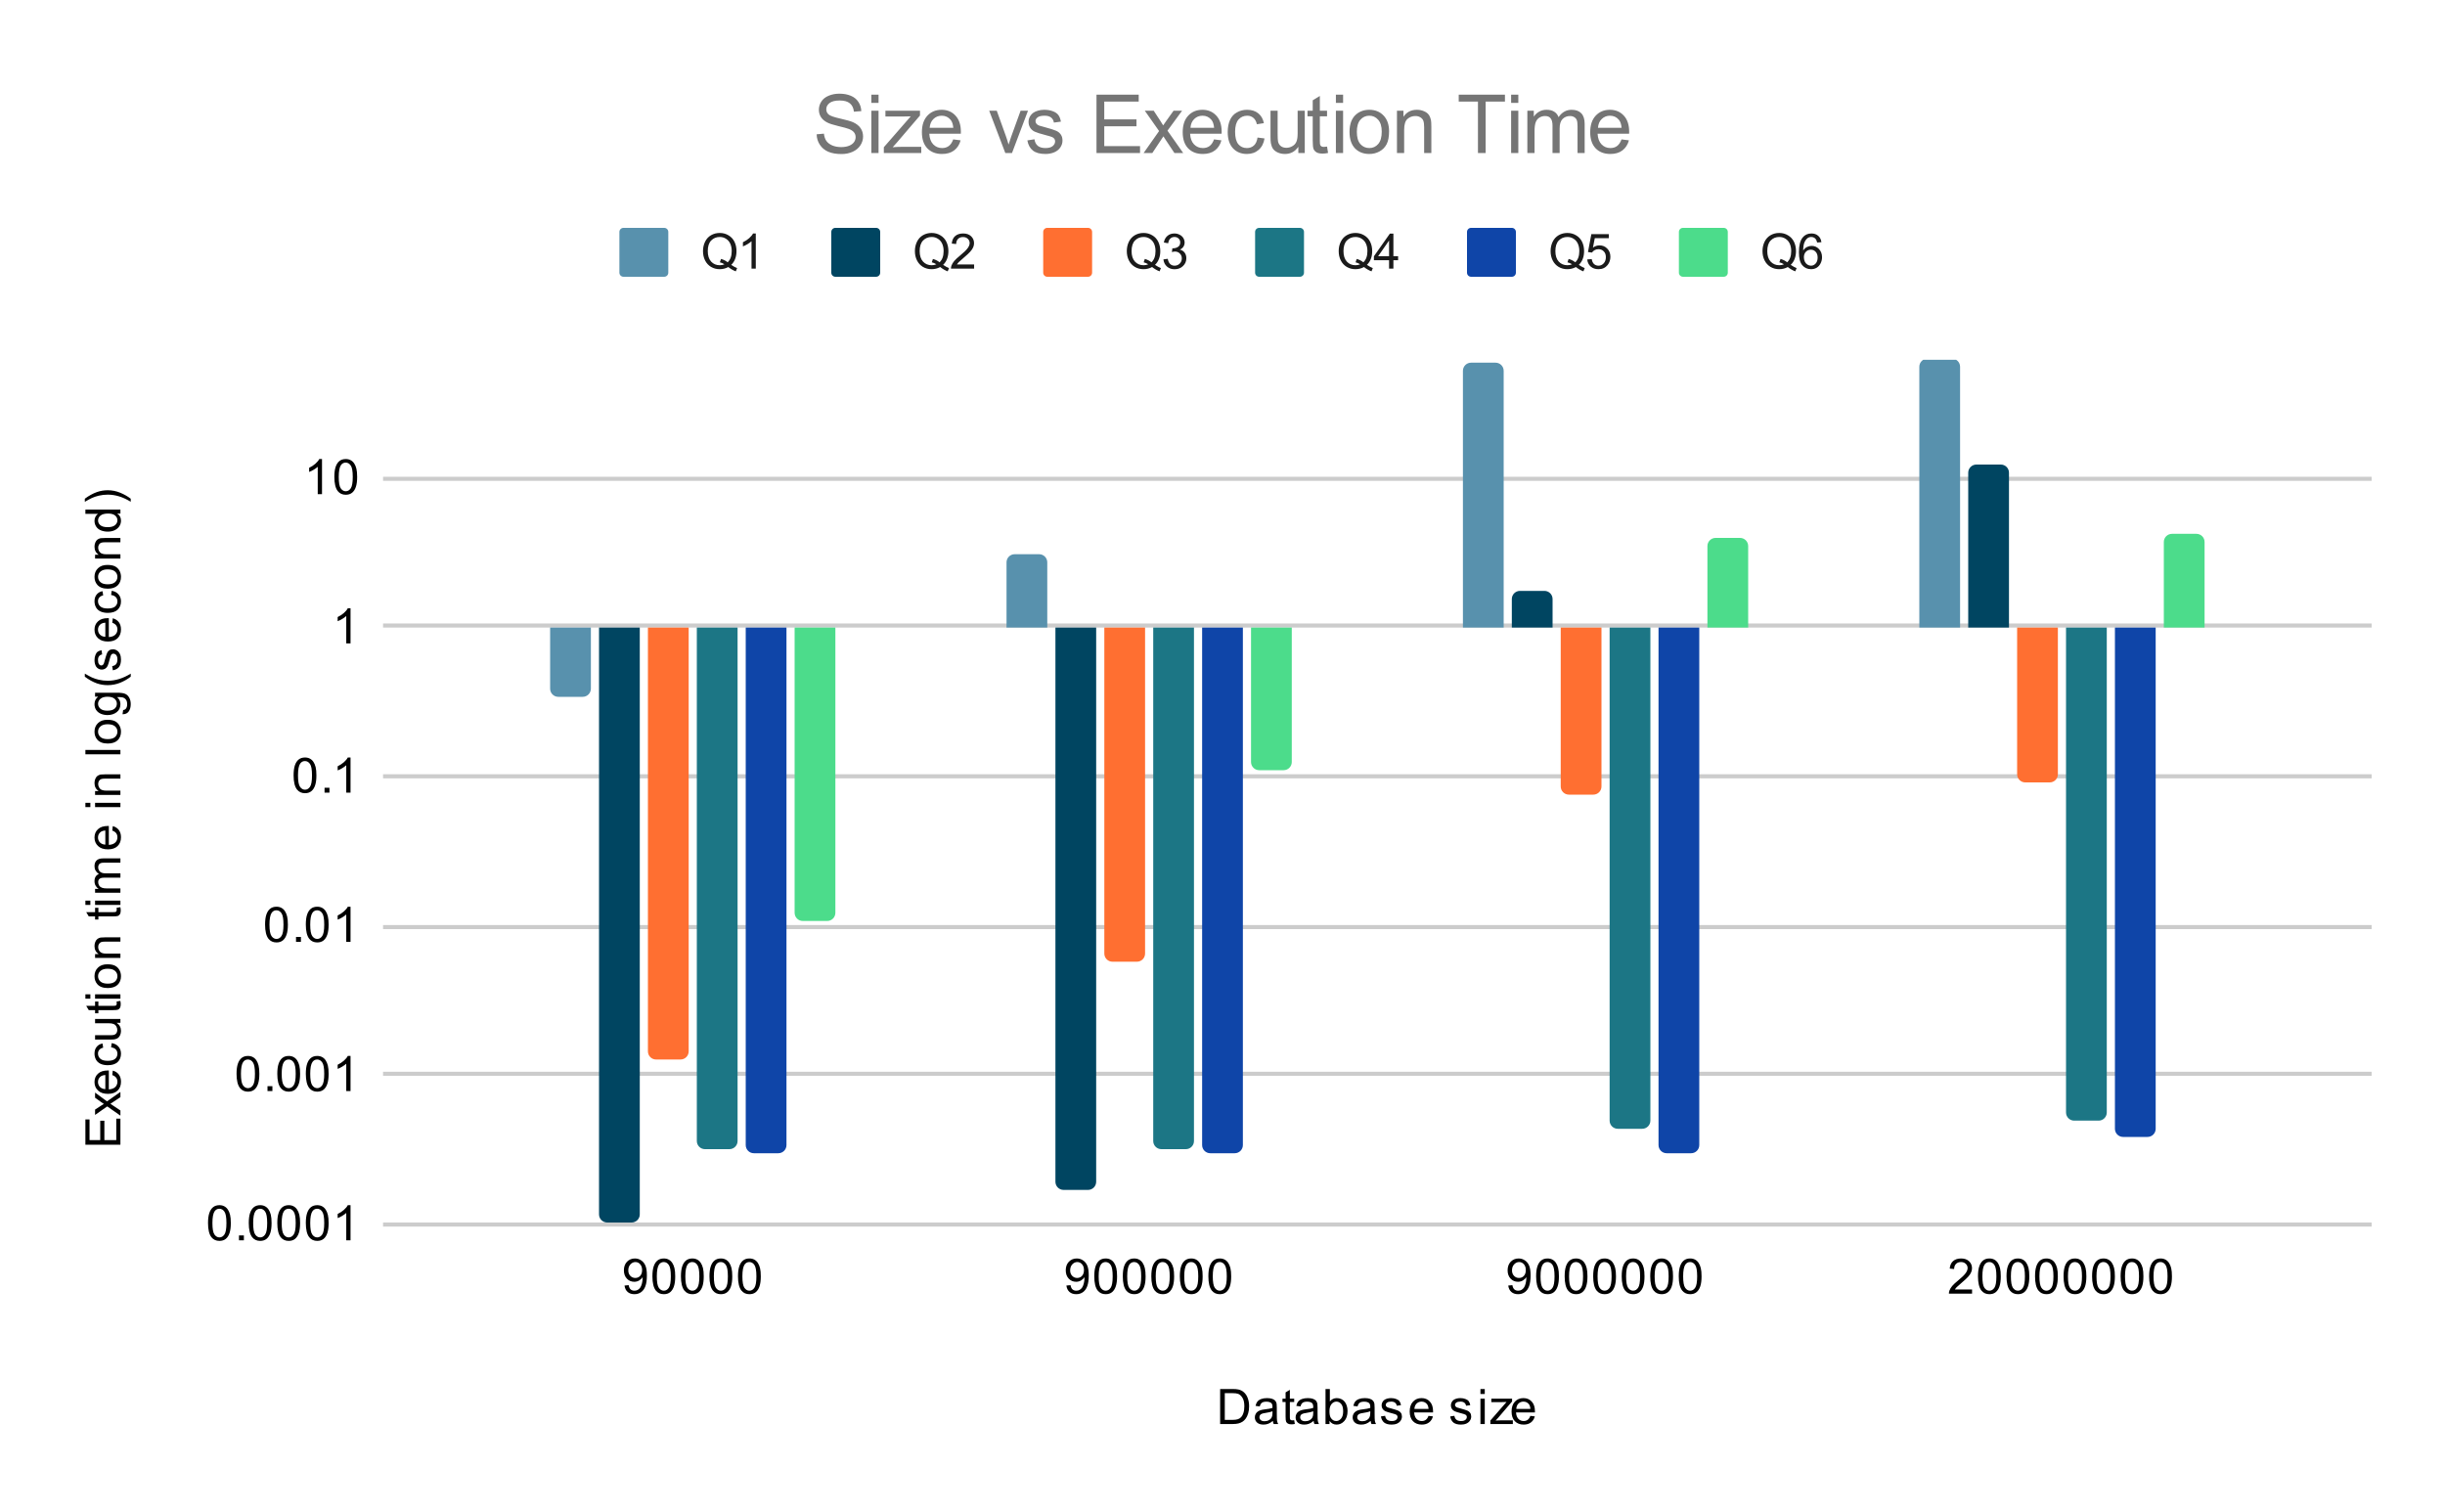 <svg version="1.1" viewBox="0.0 0.0 600.0 371.0" fill="none" stroke="none" stroke-linecap="square" stroke-miterlimit="10" width="600" height="371" xmlns:xlink="http://www.w3.org/1999/xlink" xmlns="http://www.w3.org/2000/svg"><path fill="#ffffff" d="M0 0L600.0 0L600.0 371.0L0 371.0L0 0Z" fill-rule="nonzero"/><path stroke="#cccccc" stroke-width="1.0" stroke-linecap="butt" d="M94.5 300.5L581.5 300.5" fill-rule="nonzero"/><path stroke="#cccccc" stroke-width="1.0" stroke-linecap="butt" d="M94.5 263.5L581.5 263.5" fill-rule="nonzero"/><path stroke="#cccccc" stroke-width="1.0" stroke-linecap="butt" d="M94.5 227.5L581.5 227.5" fill-rule="nonzero"/><path stroke="#cccccc" stroke-width="1.0" stroke-linecap="butt" d="M94.5 190.5L581.5 190.5" fill-rule="nonzero"/><path stroke="#cccccc" stroke-width="1.0" stroke-linecap="butt" d="M94.5 153.5L581.5 153.5" fill-rule="nonzero"/><path stroke="#cccccc" stroke-width="1.0" stroke-linecap="butt" d="M94.5 117.5L581.5 117.5" fill-rule="nonzero"/><clipPath id="id_0"><path d="M94.55 88.283L581.45 88.283L581.45 300.45L94.55 300.45L94.55 88.283Z" clip-rule="nonzero"/></clipPath><path stroke="#000000" stroke-width="2.0" stroke-linecap="butt" stroke-opacity="0.0" clip-path="url(#id_0)" d="M145.0 154.0L135.0 154.0L135.0 169.0C135.0 170.105 135.895 171.0 137.0 171.0L143.0 171.0C144.105 171.0 145.0 170.105 145.0 169.0Z" fill-rule="nonzero"/><path fill="#5891ad" clip-path="url(#id_0)" d="M145.0 154.0L135.0 154.0L135.0 169.0C135.0 170.105 135.895 171.0 137.0 171.0L143.0 171.0C144.105 171.0 145.0 170.105 145.0 169.0Z" fill-rule="nonzero"/><path stroke="#000000" stroke-width="2.0" stroke-linecap="butt" stroke-opacity="0.0" clip-path="url(#id_0)" d="M257.0 154.0L247.0 154.0L247.0 138.0C247.0 136.895 247.895 136.0 249.0 136.0L255.0 136.0C256.105 136.0 257.0 136.895 257.0 138.0Z" fill-rule="nonzero"/><path fill="#5891ad" clip-path="url(#id_0)" d="M257.0 154.0L247.0 154.0L247.0 138.0C247.0 136.895 247.895 136.0 249.0 136.0L255.0 136.0C256.105 136.0 257.0 136.895 257.0 138.0Z" fill-rule="nonzero"/><path stroke="#000000" stroke-width="2.0" stroke-linecap="butt" stroke-opacity="0.0" clip-path="url(#id_0)" d="M369.0 154.0L359.0 154.0L359.0 91.0C359.0 89.895 359.895 89.0 361.0 89.0L367.0 89.0C368.105 89.0 369.0 89.895 369.0 91.0Z" fill-rule="nonzero"/><path fill="#5891ad" clip-path="url(#id_0)" d="M369.0 154.0L359.0 154.0L359.0 91.0C359.0 89.895 359.895 89.0 361.0 89.0L367.0 89.0C368.105 89.0 369.0 89.895 369.0 91.0Z" fill-rule="nonzero"/><path stroke="#000000" stroke-width="2.0" stroke-linecap="butt" stroke-opacity="0.0" clip-path="url(#id_0)" d="M481.0 154.0L471.0 154.0L471.0 90.0C471.0 88.895 471.895 88.0 473.0 88.0L479.0 88.0C480.105 88.0 481.0 88.895 481.0 90.0Z" fill-rule="nonzero"/><path fill="#5891ad" clip-path="url(#id_0)" d="M481.0 154.0L471.0 154.0L471.0 90.0C471.0 88.895 471.895 88.0 473.0 88.0L479.0 88.0C480.105 88.0 481.0 88.895 481.0 90.0Z" fill-rule="nonzero"/><path stroke="#000000" stroke-width="2.0" stroke-linecap="butt" stroke-opacity="0.0" clip-path="url(#id_0)" d="M157.0 154.0L147.0 154.0L147.0 298.0C147.0 299.105 147.895 300.0 149.0 300.0L155.0 300.0C156.105 300.0 157.0 299.105 157.0 298.0Z" fill-rule="nonzero"/><path fill="#004561" clip-path="url(#id_0)" d="M157.0 154.0L147.0 154.0L147.0 298.0C147.0 299.105 147.895 300.0 149.0 300.0L155.0 300.0C156.105 300.0 157.0 299.105 157.0 298.0Z" fill-rule="nonzero"/><path stroke="#000000" stroke-width="2.0" stroke-linecap="butt" stroke-opacity="0.0" clip-path="url(#id_0)" d="M269.0 154.0L259.0 154.0L259.0 290.0C259.0 291.105 259.895 292.0 261.0 292.0L267.0 292.0C268.105 292.0 269.0 291.105 269.0 290.0Z" fill-rule="nonzero"/><path fill="#004561" clip-path="url(#id_0)" d="M269.0 154.0L259.0 154.0L259.0 290.0C259.0 291.105 259.895 292.0 261.0 292.0L267.0 292.0C268.105 292.0 269.0 291.105 269.0 290.0Z" fill-rule="nonzero"/><path stroke="#000000" stroke-width="2.0" stroke-linecap="butt" stroke-opacity="0.0" clip-path="url(#id_0)" d="M381.0 154.0L371.0 154.0L371.0 147.0C371.0 145.895 371.895 145.0 373.0 145.0L379.0 145.0C380.105 145.0 381.0 145.895 381.0 147.0Z" fill-rule="nonzero"/><path fill="#004561" clip-path="url(#id_0)" d="M381.0 154.0L371.0 154.0L371.0 147.0C371.0 145.895 371.895 145.0 373.0 145.0L379.0 145.0C380.105 145.0 381.0 145.895 381.0 147.0Z" fill-rule="nonzero"/><path stroke="#000000" stroke-width="2.0" stroke-linecap="butt" stroke-opacity="0.0" clip-path="url(#id_0)" d="M493.0 154.0L483.0 154.0L483.0 116.0C483.0 114.895 483.895 114.0 485.0 114.0L491.0 114.0C492.105 114.0 493.0 114.895 493.0 116.0Z" fill-rule="nonzero"/><path fill="#004561" clip-path="url(#id_0)" d="M493.0 154.0L483.0 154.0L483.0 116.0C483.0 114.895 483.895 114.0 485.0 114.0L491.0 114.0C492.105 114.0 493.0 114.895 493.0 116.0Z" fill-rule="nonzero"/><path stroke="#000000" stroke-width="2.0" stroke-linecap="butt" stroke-opacity="0.0" clip-path="url(#id_0)" d="M169.0 154.0L159.0 154.0L159.0 258.0C159.0 259.105 159.895 260.0 161.0 260.0L167.0 260.0C168.105 260.0 169.0 259.105 169.0 258.0Z" fill-rule="nonzero"/><path fill="#ff6f31" clip-path="url(#id_0)" d="M169.0 154.0L159.0 154.0L159.0 258.0C159.0 259.105 159.895 260.0 161.0 260.0L167.0 260.0C168.105 260.0 169.0 259.105 169.0 258.0Z" fill-rule="nonzero"/><path stroke="#000000" stroke-width="2.0" stroke-linecap="butt" stroke-opacity="0.0" clip-path="url(#id_0)" d="M281.0 154.0L271.0 154.0L271.0 234.0C271.0 235.105 271.895 236.0 273.0 236.0L279.0 236.0C280.105 236.0 281.0 235.105 281.0 234.0Z" fill-rule="nonzero"/><path fill="#ff6f31" clip-path="url(#id_0)" d="M281.0 154.0L271.0 154.0L271.0 234.0C271.0 235.105 271.895 236.0 273.0 236.0L279.0 236.0C280.105 236.0 281.0 235.105 281.0 234.0Z" fill-rule="nonzero"/><path stroke="#000000" stroke-width="2.0" stroke-linecap="butt" stroke-opacity="0.0" clip-path="url(#id_0)" d="M393.0 154.0L383.0 154.0L383.0 193.0C383.0 194.105 383.895 195.0 385.0 195.0L391.0 195.0C392.105 195.0 393.0 194.105 393.0 193.0Z" fill-rule="nonzero"/><path fill="#ff6f31" clip-path="url(#id_0)" d="M393.0 154.0L383.0 154.0L383.0 193.0C383.0 194.105 383.895 195.0 385.0 195.0L391.0 195.0C392.105 195.0 393.0 194.105 393.0 193.0Z" fill-rule="nonzero"/><path stroke="#000000" stroke-width="2.0" stroke-linecap="butt" stroke-opacity="0.0" clip-path="url(#id_0)" d="M505.0 154.0L495.0 154.0L495.0 190.0C495.0 191.105 495.895 192.0 497.0 192.0L503.0 192.0C504.105 192.0 505.0 191.105 505.0 190.0Z" fill-rule="nonzero"/><path fill="#ff6f31" clip-path="url(#id_0)" d="M505.0 154.0L495.0 154.0L495.0 190.0C495.0 191.105 495.895 192.0 497.0 192.0L503.0 192.0C504.105 192.0 505.0 191.105 505.0 190.0Z" fill-rule="nonzero"/><path stroke="#000000" stroke-width="2.0" stroke-linecap="butt" stroke-opacity="0.0" clip-path="url(#id_0)" d="M181.0 154.0L171.0 154.0L171.0 280.0C171.0 281.105 171.895 282.0 173.0 282.0L179.0 282.0C180.105 282.0 181.0 281.105 181.0 280.0Z" fill-rule="nonzero"/><path fill="#1c7685" clip-path="url(#id_0)" d="M181.0 154.0L171.0 154.0L171.0 280.0C171.0 281.105 171.895 282.0 173.0 282.0L179.0 282.0C180.105 282.0 181.0 281.105 181.0 280.0Z" fill-rule="nonzero"/><path stroke="#000000" stroke-width="2.0" stroke-linecap="butt" stroke-opacity="0.0" clip-path="url(#id_0)" d="M293.0 154.0L283.0 154.0L283.0 280.0C283.0 281.105 283.895 282.0 285.0 282.0L291.0 282.0C292.105 282.0 293.0 281.105 293.0 280.0Z" fill-rule="nonzero"/><path fill="#1c7685" clip-path="url(#id_0)" d="M293.0 154.0L283.0 154.0L283.0 280.0C283.0 281.105 283.895 282.0 285.0 282.0L291.0 282.0C292.105 282.0 293.0 281.105 293.0 280.0Z" fill-rule="nonzero"/><path stroke="#000000" stroke-width="2.0" stroke-linecap="butt" stroke-opacity="0.0" clip-path="url(#id_0)" d="M405.0 154.0L395.0 154.0L395.0 275.0C395.0 276.105 395.895 277.0 397.0 277.0L403.0 277.0C404.105 277.0 405.0 276.105 405.0 275.0Z" fill-rule="nonzero"/><path fill="#1c7685" clip-path="url(#id_0)" d="M405.0 154.0L395.0 154.0L395.0 275.0C395.0 276.105 395.895 277.0 397.0 277.0L403.0 277.0C404.105 277.0 405.0 276.105 405.0 275.0Z" fill-rule="nonzero"/><path stroke="#000000" stroke-width="2.0" stroke-linecap="butt" stroke-opacity="0.0" clip-path="url(#id_0)" d="M517.0 154.0L507.0 154.0L507.0 273.0C507.0 274.105 507.895 275.0 509.0 275.0L515.0 275.0C516.105 275.0 517.0 274.105 517.0 273.0Z" fill-rule="nonzero"/><path fill="#1c7685" clip-path="url(#id_0)" d="M517.0 154.0L507.0 154.0L507.0 273.0C507.0 274.105 507.895 275.0 509.0 275.0L515.0 275.0C516.105 275.0 517.0 274.105 517.0 273.0Z" fill-rule="nonzero"/><path stroke="#000000" stroke-width="2.0" stroke-linecap="butt" stroke-opacity="0.0" clip-path="url(#id_0)" d="M193.0 154.0L183.0 154.0L183.0 281.0C183.0 282.105 183.895 283.0 185.0 283.0L191.0 283.0C192.105 283.0 193.0 282.105 193.0 281.0Z" fill-rule="nonzero"/><path fill="#0f45a8" clip-path="url(#id_0)" d="M193.0 154.0L183.0 154.0L183.0 281.0C183.0 282.105 183.895 283.0 185.0 283.0L191.0 283.0C192.105 283.0 193.0 282.105 193.0 281.0Z" fill-rule="nonzero"/><path stroke="#000000" stroke-width="2.0" stroke-linecap="butt" stroke-opacity="0.0" clip-path="url(#id_0)" d="M305.0 154.0L295.0 154.0L295.0 281.0C295.0 282.105 295.895 283.0 297.0 283.0L303.0 283.0C304.105 283.0 305.0 282.105 305.0 281.0Z" fill-rule="nonzero"/><path fill="#0f45a8" clip-path="url(#id_0)" d="M305.0 154.0L295.0 154.0L295.0 281.0C295.0 282.105 295.895 283.0 297.0 283.0L303.0 283.0C304.105 283.0 305.0 282.105 305.0 281.0Z" fill-rule="nonzero"/><path stroke="#000000" stroke-width="2.0" stroke-linecap="butt" stroke-opacity="0.0" clip-path="url(#id_0)" d="M417.0 154.0L407.0 154.0L407.0 281.0C407.0 282.105 407.895 283.0 409.0 283.0L415.0 283.0C416.105 283.0 417.0 282.105 417.0 281.0Z" fill-rule="nonzero"/><path fill="#0f45a8" clip-path="url(#id_0)" d="M417.0 154.0L407.0 154.0L407.0 281.0C407.0 282.105 407.895 283.0 409.0 283.0L415.0 283.0C416.105 283.0 417.0 282.105 417.0 281.0Z" fill-rule="nonzero"/><path stroke="#000000" stroke-width="2.0" stroke-linecap="butt" stroke-opacity="0.0" clip-path="url(#id_0)" d="M529.0 154.0L519.0 154.0L519.0 277.0C519.0 278.105 519.895 279.0 521.0 279.0L527.0 279.0C528.105 279.0 529.0 278.105 529.0 277.0Z" fill-rule="nonzero"/><path fill="#0f45a8" clip-path="url(#id_0)" d="M529.0 154.0L519.0 154.0L519.0 277.0C519.0 278.105 519.895 279.0 521.0 279.0L527.0 279.0C528.105 279.0 529.0 278.105 529.0 277.0Z" fill-rule="nonzero"/><path stroke="#000000" stroke-width="2.0" stroke-linecap="butt" stroke-opacity="0.0" clip-path="url(#id_0)" d="M205.0 154.0L195.0 154.0L195.0 224.0C195.0 225.105 195.895 226.0 197.0 226.0L203.0 226.0C204.105 226.0 205.0 225.105 205.0 224.0Z" fill-rule="nonzero"/><path fill="#4cdc8b" clip-path="url(#id_0)" d="M205.0 154.0L195.0 154.0L195.0 224.0C195.0 225.105 195.895 226.0 197.0 226.0L203.0 226.0C204.105 226.0 205.0 225.105 205.0 224.0Z" fill-rule="nonzero"/><path stroke="#000000" stroke-width="2.0" stroke-linecap="butt" stroke-opacity="0.0" clip-path="url(#id_0)" d="M317.0 154.0L307.0 154.0L307.0 187.0C307.0 188.105 307.895 189.0 309.0 189.0L315.0 189.0C316.105 189.0 317.0 188.105 317.0 187.0Z" fill-rule="nonzero"/><path fill="#4cdc8b" clip-path="url(#id_0)" d="M317.0 154.0L307.0 154.0L307.0 187.0C307.0 188.105 307.895 189.0 309.0 189.0L315.0 189.0C316.105 189.0 317.0 188.105 317.0 187.0Z" fill-rule="nonzero"/><path stroke="#000000" stroke-width="2.0" stroke-linecap="butt" stroke-opacity="0.0" clip-path="url(#id_0)" d="M429.0 154.0L419.0 154.0L419.0 134.0C419.0 132.895 419.895 132.0 421.0 132.0L427.0 132.0C428.105 132.0 429.0 132.895 429.0 134.0Z" fill-rule="nonzero"/><path fill="#4cdc8b" clip-path="url(#id_0)" d="M429.0 154.0L419.0 154.0L419.0 134.0C419.0 132.895 419.895 132.0 421.0 132.0L427.0 132.0C428.105 132.0 429.0 132.895 429.0 134.0Z" fill-rule="nonzero"/><path stroke="#000000" stroke-width="2.0" stroke-linecap="butt" stroke-opacity="0.0" clip-path="url(#id_0)" d="M541.0 154.0L531.0 154.0L531.0 133.0C531.0 131.895 531.895 131.0 533.0 131.0L539.0 131.0C540.105 131.0 541.0 131.895 541.0 133.0Z" fill-rule="nonzero"/><path fill="#4cdc8b" clip-path="url(#id_0)" d="M541.0 154.0L531.0 154.0L531.0 133.0C531.0 131.895 531.895 131.0 533.0 131.0L539.0 131.0C540.105 131.0 541.0 131.895 541.0 133.0Z" fill-rule="nonzero"/><path fill="#000000" d="M299.422 349.45L299.422 340.856L302.391 340.856Q303.391 340.856 303.922 340.981Q304.656 341.153 305.172 341.591Q305.859 342.169 306.188 343.075Q306.531 343.966 306.531 345.106Q306.531 346.091 306.297 346.841Q306.078 347.591 305.719 348.091Q305.359 348.591 304.922 348.872Q304.5 349.153 303.906 349.309Q303.312 349.45 302.531 349.45L299.422 349.45ZM300.562 348.434L302.391 348.434Q303.25 348.434 303.734 348.278Q304.219 348.122 304.5 347.825Q304.906 347.434 305.125 346.747Q305.359 346.059 305.359 345.091Q305.359 343.747 304.906 343.028Q304.469 342.294 303.844 342.044Q303.375 341.872 302.375 341.872L300.562 341.872L300.562 348.434ZM312.359 348.684Q311.766 349.184 311.219 349.387Q310.688 349.591 310.062 349.591Q309.031 349.591 308.484 349.091Q307.938 348.591 307.938 347.809Q307.938 347.356 308.141 346.981Q308.344 346.591 308.688 346.372Q309.031 346.137 309.453 346.028Q309.75 345.934 310.391 345.856Q311.656 345.716 312.266 345.497Q312.266 345.278 312.266 345.231Q312.266 344.575 311.969 344.309Q311.562 343.966 310.766 343.966Q310.031 343.966 309.672 344.231Q309.312 344.481 309.141 345.137L308.109 344.997Q308.25 344.341 308.578 343.934Q308.906 343.528 309.516 343.309Q310.125 343.091 310.922 343.091Q311.719 343.091 312.219 343.278Q312.719 343.466 312.953 343.747Q313.188 344.028 313.281 344.466Q313.328 344.731 313.328 345.434L313.328 346.841Q313.328 348.309 313.391 348.7Q313.469 349.091 313.672 349.45L312.562 349.45Q312.406 349.122 312.359 348.684ZM312.266 346.325Q311.688 346.559 310.547 346.731Q309.891 346.825 309.625 346.95Q309.359 347.059 309.203 347.278Q309.062 347.497 309.062 347.778Q309.062 348.2 309.375 348.481Q309.703 348.762 310.312 348.762Q310.922 348.762 311.391 348.497Q311.875 348.231 312.094 347.762Q312.266 347.403 312.266 346.716L312.266 346.325ZM317.594 348.512L317.75 349.434Q317.297 349.528 316.953 349.528Q316.375 349.528 316.062 349.356Q315.75 349.169 315.609 348.872Q315.484 348.575 315.484 347.622L315.484 344.044L314.719 344.044L314.719 343.231L315.484 343.231L315.484 341.684L316.531 341.059L316.531 343.231L317.594 343.231L317.594 344.044L316.531 344.044L316.531 347.684Q316.531 348.137 316.578 348.262Q316.641 348.387 316.766 348.466Q316.891 348.544 317.125 348.544Q317.312 348.544 317.594 348.512ZM322.359 348.684Q321.766 349.184 321.219 349.387Q320.688 349.591 320.062 349.591Q319.031 349.591 318.484 349.091Q317.938 348.591 317.938 347.809Q317.938 347.356 318.141 346.981Q318.344 346.591 318.688 346.372Q319.031 346.137 319.453 346.028Q319.75 345.934 320.391 345.856Q321.656 345.716 322.266 345.497Q322.266 345.278 322.266 345.231Q322.266 344.575 321.969 344.309Q321.562 343.966 320.766 343.966Q320.031 343.966 319.672 344.231Q319.312 344.481 319.141 345.137L318.109 344.997Q318.25 344.341 318.578 343.934Q318.906 343.528 319.516 343.309Q320.125 343.091 320.922 343.091Q321.719 343.091 322.219 343.278Q322.719 343.466 322.953 343.747Q323.188 344.028 323.281 344.466Q323.328 344.731 323.328 345.434L323.328 346.841Q323.328 348.309 323.391 348.7Q323.469 349.091 323.672 349.45L322.562 349.45Q322.406 349.122 322.359 348.684ZM322.266 346.325Q321.688 346.559 320.547 346.731Q319.891 346.825 319.625 346.95Q319.359 347.059 319.203 347.278Q319.062 347.497 319.062 347.778Q319.062 348.2 319.375 348.481Q319.703 348.762 320.312 348.762Q320.922 348.762 321.391 348.497Q321.875 348.231 322.094 347.762Q322.266 347.403 322.266 346.716L322.266 346.325ZM326.266 349.45L325.281 349.45L325.281 340.856L326.344 340.856L326.344 343.919Q327.016 343.091 328.047 343.091Q328.625 343.091 329.125 343.325Q329.641 343.544 329.969 343.966Q330.312 344.387 330.5 344.981Q330.688 345.575 330.688 346.247Q330.688 347.841 329.891 348.716Q329.094 349.591 328.0 349.591Q326.891 349.591 326.266 348.669L326.266 349.45ZM326.25 346.294Q326.25 347.403 326.562 347.903Q327.062 348.716 327.906 348.716Q328.594 348.716 329.094 348.122Q329.609 347.528 329.609 346.325Q329.609 345.106 329.125 344.528Q328.641 343.95 327.953 343.95Q327.266 343.95 326.75 344.559Q326.25 345.153 326.25 346.294ZM336.359 348.684Q335.766 349.184 335.219 349.387Q334.688 349.591 334.062 349.591Q333.031 349.591 332.484 349.091Q331.938 348.591 331.938 347.809Q331.938 347.356 332.141 346.981Q332.344 346.591 332.688 346.372Q333.031 346.137 333.453 346.028Q333.75 345.934 334.391 345.856Q335.656 345.716 336.266 345.497Q336.266 345.278 336.266 345.231Q336.266 344.575 335.969 344.309Q335.562 343.966 334.766 343.966Q334.031 343.966 333.672 344.231Q333.312 344.481 333.141 345.137L332.109 344.997Q332.25 344.341 332.578 343.934Q332.906 343.528 333.516 343.309Q334.125 343.091 334.922 343.091Q335.719 343.091 336.219 343.278Q336.719 343.466 336.953 343.747Q337.188 344.028 337.281 344.466Q337.328 344.731 337.328 345.434L337.328 346.841Q337.328 348.309 337.391 348.7Q337.469 349.091 337.672 349.45L336.562 349.45Q336.406 349.122 336.359 348.684ZM336.266 346.325Q335.688 346.559 334.547 346.731Q333.891 346.825 333.625 346.95Q333.359 347.059 333.203 347.278Q333.062 347.497 333.062 347.778Q333.062 348.2 333.375 348.481Q333.703 348.762 334.312 348.762Q334.922 348.762 335.391 348.497Q335.875 348.231 336.094 347.762Q336.266 347.403 336.266 346.716L336.266 346.325ZM338.875 347.591L339.906 347.434Q340.0 348.059 340.391 348.387Q340.797 348.716 341.531 348.716Q342.25 348.716 342.594 348.434Q342.953 348.137 342.953 347.731Q342.953 347.372 342.641 347.169Q342.422 347.028 341.562 346.809Q340.406 346.512 339.953 346.309Q339.516 346.091 339.281 345.716Q339.047 345.341 339.047 344.872Q339.047 344.466 339.234 344.106Q339.422 343.747 339.75 343.512Q340.0 343.341 340.422 343.216Q340.844 343.091 341.344 343.091Q342.062 343.091 342.609 343.309Q343.172 343.512 343.438 343.872Q343.703 344.231 343.797 344.825L342.766 344.966Q342.703 344.497 342.359 344.231Q342.031 343.95 341.406 343.95Q340.688 343.95 340.375 344.2Q340.062 344.434 340.062 344.762Q340.062 344.966 340.188 345.122Q340.328 345.294 340.594 345.403Q340.75 345.466 341.531 345.669Q342.656 345.981 343.094 346.169Q343.531 346.356 343.781 346.716Q344.031 347.075 344.031 347.622Q344.031 348.153 343.719 348.622Q343.422 349.075 342.844 349.341Q342.266 349.591 341.531 349.591Q340.312 349.591 339.672 349.091Q339.047 348.575 338.875 347.591ZM350.547 347.45L351.641 347.575Q351.391 348.528 350.688 349.059Q349.984 349.591 348.906 349.591Q347.547 349.591 346.734 348.747Q345.938 347.903 345.938 346.387Q345.938 344.825 346.75 343.966Q347.562 343.091 348.844 343.091Q350.094 343.091 350.875 343.934Q351.672 344.778 351.672 346.325Q351.672 346.419 351.672 346.606L347.031 346.606Q347.094 347.637 347.609 348.184Q348.125 348.716 348.906 348.716Q349.484 348.716 349.891 348.419Q350.312 348.106 350.547 347.45ZM347.094 345.747L350.562 345.747Q350.5 344.95 350.172 344.559Q349.656 343.95 348.859 343.95Q348.125 343.95 347.625 344.434Q347.141 344.919 347.094 345.747ZM355.875 347.591L356.906 347.434Q357.0 348.059 357.391 348.387Q357.797 348.716 358.531 348.716Q359.25 348.716 359.594 348.434Q359.953 348.137 359.953 347.731Q359.953 347.372 359.641 347.169Q359.422 347.028 358.562 346.809Q357.406 346.512 356.953 346.309Q356.516 346.091 356.281 345.716Q356.047 345.341 356.047 344.872Q356.047 344.466 356.234 344.106Q356.422 343.747 356.75 343.512Q357.0 343.341 357.422 343.216Q357.844 343.091 358.344 343.091Q359.062 343.091 359.609 343.309Q360.172 343.512 360.438 343.872Q360.703 344.231 360.797 344.825L359.766 344.966Q359.703 344.497 359.359 344.231Q359.031 343.95 358.406 343.95Q357.688 343.95 357.375 344.2Q357.062 344.434 357.062 344.762Q357.062 344.966 357.188 345.122Q357.328 345.294 357.594 345.403Q357.75 345.466 358.531 345.669Q359.656 345.981 360.094 346.169Q360.531 346.356 360.781 346.716Q361.031 347.075 361.031 347.622Q361.031 348.153 360.719 348.622Q360.422 349.075 359.844 349.341Q359.266 349.591 358.531 349.591Q357.312 349.591 356.672 349.091Q356.047 348.575 355.875 347.591ZM363.297 342.075L363.297 340.856L364.359 340.856L364.359 342.075L363.297 342.075ZM363.297 349.45L363.297 343.231L364.359 343.231L364.359 349.45L363.297 349.45ZM365.734 349.45L365.734 348.591L369.703 344.044Q369.016 344.075 368.5 344.075L365.969 344.075L365.969 343.231L371.062 343.231L371.062 343.919L367.688 347.872L367.031 348.591Q367.75 348.544 368.359 348.544L371.25 348.544L371.25 349.45L365.734 349.45ZM375.547 347.45L376.641 347.575Q376.391 348.528 375.688 349.059Q374.984 349.591 373.906 349.591Q372.547 349.591 371.734 348.747Q370.938 347.903 370.938 346.387Q370.938 344.825 371.75 343.966Q372.562 343.091 373.844 343.091Q375.094 343.091 375.875 343.934Q376.672 344.778 376.672 346.325Q376.672 346.419 376.672 346.606L372.031 346.606Q372.094 347.637 372.609 348.184Q373.125 348.716 373.906 348.716Q374.484 348.716 374.891 348.419Q375.312 348.106 375.547 347.45ZM372.094 345.747L375.562 345.747Q375.5 344.95 375.172 344.559Q374.656 343.95 373.859 343.95Q373.125 343.95 372.625 344.434Q372.141 344.919 372.094 345.747Z" fill-rule="nonzero"/><path fill="#000000" d="M29.55 280.914L20.956 280.914L20.956 274.71L21.972 274.71L21.972 279.773L24.597 279.773L24.597 275.023L25.613 275.023L25.613 279.773L28.534 279.773L28.534 274.507L29.55 274.507L29.55 280.914ZM29.55 273.773L26.316 271.507L23.331 273.601L23.331 272.289L24.784 271.335Q25.206 271.07 25.488 270.898Q25.097 270.648 24.8 270.429L23.331 269.382L23.331 268.117L26.253 270.273L29.55 267.96L29.55 269.242L27.613 270.523L27.097 270.867L29.55 272.507L29.55 273.773ZM27.55 263.82L27.675 262.726Q28.628 262.976 29.159 263.679Q29.691 264.382 29.691 265.46Q29.691 266.82 28.847 267.632Q28.003 268.429 26.488 268.429Q24.925 268.429 24.066 267.617Q23.191 266.804 23.191 265.523Q23.191 264.273 24.034 263.492Q24.878 262.695 26.425 262.695Q26.519 262.695 26.706 262.695L26.706 267.335Q27.738 267.273 28.284 266.757Q28.816 266.242 28.816 265.46Q28.816 264.882 28.519 264.476Q28.206 264.054 27.55 263.82ZM25.847 267.273L25.847 263.804Q25.05 263.867 24.659 264.195Q24.05 264.71 24.05 265.507Q24.05 266.242 24.534 266.742Q25.019 267.226 25.847 267.273ZM27.269 257.007L27.409 255.976Q28.472 256.148 29.081 256.851Q29.691 257.554 29.691 258.57Q29.691 259.851 28.863 260.632Q28.019 261.398 26.456 261.398Q25.456 261.398 24.706 261.07Q23.941 260.726 23.566 260.054Q23.191 259.367 23.191 258.554Q23.191 257.554 23.706 256.914Q24.206 256.257 25.159 256.07L25.316 257.101Q24.691 257.242 24.378 257.617Q24.05 257.992 24.05 258.523Q24.05 259.32 24.628 259.82Q25.191 260.32 26.425 260.32Q27.691 260.32 28.253 259.835Q28.816 259.351 28.816 258.585Q28.816 257.96 28.441 257.554Q28.066 257.132 27.269 257.007ZM29.55 250.992L28.628 250.992Q29.691 251.726 29.691 252.976Q29.691 253.523 29.488 254.007Q29.269 254.476 28.956 254.71Q28.628 254.945 28.159 255.039Q27.863 255.101 27.175 255.101L23.331 255.101L23.331 254.039L26.784 254.039Q27.597 254.039 27.894 253.976Q28.3 253.882 28.55 253.57Q28.784 253.242 28.784 252.757Q28.784 252.289 28.55 251.882Q28.3 251.46 27.878 251.289Q27.456 251.101 26.659 251.101L23.331 251.101L23.331 250.054L29.55 250.054L29.55 250.992ZM28.613 245.773L29.534 245.617Q29.628 246.07 29.628 246.414Q29.628 246.992 29.456 247.304Q29.269 247.617 28.972 247.757Q28.675 247.882 27.722 247.882L24.144 247.882L24.144 248.648L23.331 248.648L23.331 247.882L21.784 247.882L21.159 246.835L23.331 246.835L23.331 245.773L24.144 245.773L24.144 246.835L27.784 246.835Q28.238 246.835 28.363 246.789Q28.488 246.726 28.566 246.601Q28.644 246.476 28.644 246.242Q28.644 246.054 28.613 245.773ZM22.175 245.07L20.956 245.07L20.956 244.007L22.175 244.007L22.175 245.07ZM29.55 245.07L23.331 245.07L23.331 244.007L29.55 244.007L29.55 245.07ZM26.441 242.46Q24.706 242.46 23.878 241.507Q23.191 240.71 23.191 239.554Q23.191 238.273 24.034 237.46Q24.863 236.632 26.347 236.632Q27.55 236.632 28.238 236.992Q28.925 237.351 29.316 238.054Q29.691 238.742 29.691 239.554Q29.691 240.851 28.863 241.664Q28.019 242.46 26.441 242.46ZM26.441 241.382Q27.628 241.382 28.222 240.867Q28.816 240.335 28.816 239.554Q28.816 238.757 28.222 238.242Q27.628 237.726 26.409 237.726Q25.253 237.726 24.659 238.257Q24.066 238.773 24.066 239.554Q24.066 240.335 24.659 240.867Q25.238 241.382 26.441 241.382ZM29.55 235.07L23.331 235.07L23.331 234.132L24.206 234.132Q23.191 233.445 23.191 232.148Q23.191 231.585 23.394 231.117Q23.597 230.632 23.925 230.398Q24.253 230.164 24.691 230.07Q24.988 230.023 25.722 230.023L29.55 230.023L29.55 231.07L25.769 231.07Q25.113 231.07 24.8 231.195Q24.488 231.32 24.3 231.632Q24.097 231.945 24.097 232.367Q24.097 233.039 24.534 233.539Q24.956 234.023 26.144 234.023L29.55 234.023L29.55 235.07ZM28.613 222.773L29.534 222.617Q29.628 223.07 29.628 223.414Q29.628 223.992 29.456 224.304Q29.269 224.617 28.972 224.757Q28.675 224.882 27.722 224.882L24.144 224.882L24.144 225.648L23.331 225.648L23.331 224.882L21.784 224.882L21.159 223.835L23.331 223.835L23.331 222.773L24.144 222.773L24.144 223.835L27.784 223.835Q28.238 223.835 28.363 223.789Q28.488 223.726 28.566 223.601Q28.644 223.476 28.644 223.242Q28.644 223.054 28.613 222.773ZM22.175 222.07L20.956 222.07L20.956 221.007L22.175 221.007L22.175 222.07ZM29.55 222.07L23.331 222.07L23.331 221.007L29.55 221.007L29.55 222.07ZM29.55 219.07L23.331 219.07L23.331 218.132L24.206 218.132Q23.738 217.835 23.472 217.351Q23.191 216.867 23.191 216.242Q23.191 215.554 23.472 215.117Q23.753 214.664 24.269 214.492Q23.191 213.742 23.191 212.57Q23.191 211.632 23.706 211.148Q24.206 210.648 25.284 210.648L29.55 210.648L29.55 211.695L25.628 211.695Q25.003 211.695 24.722 211.804Q24.441 211.898 24.269 212.164Q24.097 212.429 24.097 212.804Q24.097 213.46 24.534 213.898Q24.972 214.32 25.941 214.32L29.55 214.32L29.55 215.382L25.503 215.382Q24.8 215.382 24.456 215.648Q24.097 215.898 24.097 216.476Q24.097 216.929 24.331 217.304Q24.566 217.679 25.019 217.851Q25.472 218.023 26.316 218.023L29.55 218.023L29.55 219.07ZM27.55 203.82L27.675 202.726Q28.628 202.976 29.159 203.679Q29.691 204.382 29.691 205.46Q29.691 206.82 28.847 207.632Q28.003 208.429 26.488 208.429Q24.925 208.429 24.066 207.617Q23.191 206.804 23.191 205.523Q23.191 204.273 24.034 203.492Q24.878 202.695 26.425 202.695Q26.519 202.695 26.706 202.695L26.706 207.335Q27.738 207.273 28.284 206.757Q28.816 206.242 28.816 205.46Q28.816 204.882 28.519 204.476Q28.206 204.054 27.55 203.82ZM25.847 207.273L25.847 203.804Q25.05 203.867 24.659 204.195Q24.05 204.71 24.05 205.507Q24.05 206.242 24.534 206.742Q25.019 207.226 25.847 207.273ZM22.175 198.07L20.956 198.07L20.956 197.007L22.175 197.007L22.175 198.07ZM29.55 198.07L23.331 198.07L23.331 197.007L29.55 197.007L29.55 198.07ZM29.55 195.07L23.331 195.07L23.331 194.132L24.206 194.132Q23.191 193.445 23.191 192.148Q23.191 191.585 23.394 191.117Q23.597 190.632 23.925 190.398Q24.253 190.164 24.691 190.07Q24.988 190.023 25.722 190.023L29.55 190.023L29.55 191.07L25.769 191.07Q25.113 191.07 24.8 191.195Q24.488 191.32 24.3 191.632Q24.097 191.945 24.097 192.367Q24.097 193.039 24.534 193.539Q24.956 194.023 26.144 194.023L29.55 194.023L29.55 195.07ZM29.55 185.101L20.956 185.101L20.956 184.039L29.55 184.039L29.55 185.101ZM26.441 182.46Q24.706 182.46 23.878 181.507Q23.191 180.71 23.191 179.554Q23.191 178.273 24.034 177.46Q24.863 176.632 26.347 176.632Q27.55 176.632 28.238 176.992Q28.925 177.351 29.316 178.054Q29.691 178.742 29.691 179.554Q29.691 180.851 28.863 181.664Q28.019 182.46 26.441 182.46ZM26.441 181.382Q27.628 181.382 28.222 180.867Q28.816 180.335 28.816 179.554Q28.816 178.757 28.222 178.242Q27.628 177.726 26.409 177.726Q25.253 177.726 24.659 178.257Q24.066 178.773 24.066 179.554Q24.066 180.335 24.659 180.867Q25.238 181.382 26.441 181.382ZM30.066 175.273L30.222 174.242Q30.691 174.179 30.909 173.882Q31.206 173.492 31.206 172.82Q31.206 172.085 30.909 171.695Q30.613 171.289 30.097 171.148Q29.769 171.054 28.738 171.07Q29.55 171.757 29.55 172.789Q29.55 174.07 28.628 174.773Q27.691 175.476 26.409 175.476Q25.519 175.476 24.769 175.164Q24.003 174.835 23.597 174.226Q23.191 173.617 23.191 172.789Q23.191 171.679 24.081 170.96L23.331 170.96L23.331 169.992L28.706 169.992Q30.159 169.992 30.769 170.289Q31.378 170.585 31.722 171.226Q32.081 171.867 32.081 172.804Q32.081 173.914 31.581 174.601Q31.081 175.289 30.066 175.273ZM26.331 174.398Q27.55 174.398 28.113 173.914Q28.675 173.429 28.675 172.695Q28.675 171.96 28.113 171.476Q27.55 170.976 26.363 170.976Q25.222 170.976 24.644 171.492Q24.066 171.992 24.066 172.71Q24.066 173.414 24.644 173.914Q25.206 174.398 26.331 174.398ZM32.081 166.054Q30.972 166.929 29.503 167.539Q28.019 168.132 26.441 168.132Q25.05 168.132 23.769 167.695Q22.284 167.164 20.816 166.054L20.816 165.304Q22.034 166.007 22.55 166.242Q23.363 166.601 24.238 166.804Q25.331 167.054 26.441 167.054Q29.269 167.054 32.081 165.304L32.081 166.054ZM27.691 164.492L27.534 163.46Q28.159 163.367 28.488 162.976Q28.816 162.57 28.816 161.835Q28.816 161.117 28.534 160.773Q28.238 160.414 27.831 160.414Q27.472 160.414 27.269 160.726Q27.128 160.945 26.909 161.804Q26.613 162.96 26.409 163.414Q26.191 163.851 25.816 164.085Q25.441 164.32 24.972 164.32Q24.566 164.32 24.206 164.132Q23.847 163.945 23.613 163.617Q23.441 163.367 23.316 162.945Q23.191 162.523 23.191 162.023Q23.191 161.304 23.409 160.757Q23.613 160.195 23.972 159.929Q24.331 159.664 24.925 159.57L25.066 160.601Q24.597 160.664 24.331 161.007Q24.05 161.335 24.05 161.96Q24.05 162.679 24.3 162.992Q24.534 163.304 24.863 163.304Q25.066 163.304 25.222 163.179Q25.394 163.039 25.503 162.773Q25.566 162.617 25.769 161.835Q26.081 160.71 26.269 160.273Q26.456 159.835 26.816 159.585Q27.175 159.335 27.722 159.335Q28.253 159.335 28.722 159.648Q29.175 159.945 29.441 160.523Q29.691 161.101 29.691 161.835Q29.691 163.054 29.191 163.695Q28.675 164.32 27.691 164.492ZM27.55 152.82L27.675 151.726Q28.628 151.976 29.159 152.679Q29.691 153.382 29.691 154.46Q29.691 155.82 28.847 156.632Q28.003 157.429 26.488 157.429Q24.925 157.429 24.066 156.617Q23.191 155.804 23.191 154.523Q23.191 153.273 24.034 152.492Q24.878 151.695 26.425 151.695Q26.519 151.695 26.706 151.695L26.706 156.335Q27.738 156.273 28.284 155.757Q28.816 155.242 28.816 154.46Q28.816 153.882 28.519 153.476Q28.206 153.054 27.55 152.82ZM25.847 156.273L25.847 152.804Q25.05 152.867 24.659 153.195Q24.05 153.71 24.05 154.507Q24.05 155.242 24.534 155.742Q25.019 156.226 25.847 156.273ZM27.269 146.007L27.409 144.976Q28.472 145.148 29.081 145.851Q29.691 146.554 29.691 147.57Q29.691 148.851 28.863 149.632Q28.019 150.398 26.456 150.398Q25.456 150.398 24.706 150.07Q23.941 149.726 23.566 149.054Q23.191 148.367 23.191 147.554Q23.191 146.554 23.706 145.914Q24.206 145.257 25.159 145.07L25.316 146.101Q24.691 146.242 24.378 146.617Q24.05 146.992 24.05 147.523Q24.05 148.32 24.628 148.82Q25.191 149.32 26.425 149.32Q27.691 149.32 28.253 148.835Q28.816 148.351 28.816 147.585Q28.816 146.96 28.441 146.554Q28.066 146.132 27.269 146.007ZM26.441 144.46Q24.706 144.46 23.878 143.507Q23.191 142.71 23.191 141.554Q23.191 140.273 24.034 139.46Q24.863 138.632 26.347 138.632Q27.55 138.632 28.238 138.992Q28.925 139.351 29.316 140.054Q29.691 140.742 29.691 141.554Q29.691 142.851 28.863 143.664Q28.019 144.46 26.441 144.46ZM26.441 143.382Q27.628 143.382 28.222 142.867Q28.816 142.335 28.816 141.554Q28.816 140.757 28.222 140.242Q27.628 139.726 26.409 139.726Q25.253 139.726 24.659 140.257Q24.066 140.773 24.066 141.554Q24.066 142.335 24.659 142.867Q25.238 143.382 26.441 143.382ZM29.55 137.07L23.331 137.07L23.331 136.132L24.206 136.132Q23.191 135.445 23.191 134.148Q23.191 133.585 23.394 133.117Q23.597 132.632 23.925 132.398Q24.253 132.164 24.691 132.07Q24.988 132.023 25.722 132.023L29.55 132.023L29.55 133.07L25.769 133.07Q25.113 133.07 24.8 133.195Q24.488 133.32 24.3 133.632Q24.097 133.945 24.097 134.367Q24.097 135.039 24.534 135.539Q24.956 136.023 26.144 136.023L29.55 136.023L29.55 137.07ZM29.55 126.039L28.769 126.039Q29.691 126.632 29.691 127.773Q29.691 128.523 29.284 129.148Q28.863 129.773 28.128 130.117Q27.394 130.46 26.441 130.46Q25.519 130.46 24.753 130.148Q23.988 129.835 23.597 129.21Q23.191 128.585 23.191 127.82Q23.191 127.257 23.425 126.82Q23.659 126.382 24.034 126.101L20.956 126.101L20.956 125.054L29.55 125.054L29.55 126.039ZM26.441 129.367Q27.644 129.367 28.238 128.867Q28.816 128.367 28.816 127.679Q28.816 126.992 28.253 126.507Q27.691 126.023 26.534 126.023Q25.253 126.023 24.659 126.523Q24.066 127.007 24.066 127.726Q24.066 128.429 24.644 128.898Q25.206 129.367 26.441 129.367ZM32.081 122.382L32.081 123.132Q29.269 121.382 26.441 121.382Q25.347 121.382 24.253 121.632Q23.378 121.835 22.566 122.195Q22.05 122.429 20.816 123.132L20.816 122.382Q22.284 121.289 23.769 120.757Q25.05 120.304 26.441 120.304Q28.019 120.304 29.503 120.914Q30.972 121.523 32.081 122.382Z" fill-rule="nonzero"/><path fill="#000000" d="M51.05 300.136Q51.05 298.605 51.362 297.683Q51.675 296.745 52.284 296.245Q52.909 295.745 53.847 295.745Q54.534 295.745 55.05 296.027Q55.581 296.308 55.925 296.839Q56.269 297.355 56.456 298.105Q56.644 298.855 56.644 300.136Q56.644 301.652 56.331 302.573Q56.034 303.495 55.409 304.011Q54.8 304.511 53.847 304.511Q52.612 304.511 51.894 303.62Q51.05 302.558 51.05 300.136ZM52.128 300.136Q52.128 302.245 52.628 302.948Q53.128 303.652 53.847 303.652Q54.581 303.652 55.066 302.948Q55.566 302.245 55.566 300.136Q55.566 298.011 55.066 297.323Q54.581 296.62 53.831 296.62Q53.112 296.62 52.675 297.23Q52.128 298.011 52.128 300.136ZM58.644 304.37L58.644 303.167L59.847 303.167L59.847 304.37L58.644 304.37ZM61.05 300.136Q61.05 298.605 61.362 297.683Q61.675 296.745 62.284 296.245Q62.909 295.745 63.847 295.745Q64.534 295.745 65.05 296.027Q65.581 296.308 65.925 296.839Q66.269 297.355 66.456 298.105Q66.644 298.855 66.644 300.136Q66.644 301.652 66.331 302.573Q66.034 303.495 65.409 304.011Q64.8 304.511 63.847 304.511Q62.612 304.511 61.894 303.62Q61.05 302.558 61.05 300.136ZM62.128 300.136Q62.128 302.245 62.628 302.948Q63.128 303.652 63.847 303.652Q64.581 303.652 65.066 302.948Q65.566 302.245 65.566 300.136Q65.566 298.011 65.066 297.323Q64.581 296.62 63.831 296.62Q63.112 296.62 62.675 297.23Q62.128 298.011 62.128 300.136ZM68.05 300.136Q68.05 298.605 68.362 297.683Q68.675 296.745 69.284 296.245Q69.909 295.745 70.847 295.745Q71.534 295.745 72.05 296.027Q72.581 296.308 72.925 296.839Q73.269 297.355 73.456 298.105Q73.644 298.855 73.644 300.136Q73.644 301.652 73.331 302.573Q73.034 303.495 72.409 304.011Q71.8 304.511 70.847 304.511Q69.612 304.511 68.894 303.62Q68.05 302.558 68.05 300.136ZM69.128 300.136Q69.128 302.245 69.628 302.948Q70.128 303.652 70.847 303.652Q71.581 303.652 72.066 302.948Q72.566 302.245 72.566 300.136Q72.566 298.011 72.066 297.323Q71.581 296.62 70.831 296.62Q70.112 296.62 69.675 297.23Q69.128 298.011 69.128 300.136ZM75.05 300.136Q75.05 298.605 75.362 297.683Q75.675 296.745 76.284 296.245Q76.909 295.745 77.847 295.745Q78.534 295.745 79.05 296.027Q79.581 296.308 79.925 296.839Q80.269 297.355 80.456 298.105Q80.644 298.855 80.644 300.136Q80.644 301.652 80.331 302.573Q80.034 303.495 79.409 304.011Q78.8 304.511 77.847 304.511Q76.612 304.511 75.894 303.62Q75.05 302.558 75.05 300.136ZM76.128 300.136Q76.128 302.245 76.628 302.948Q77.128 303.652 77.847 303.652Q78.581 303.652 79.066 302.948Q79.566 302.245 79.566 300.136Q79.566 298.011 79.066 297.323Q78.581 296.62 77.831 296.62Q77.112 296.62 76.675 297.23Q76.128 298.011 76.128 300.136ZM86.019 304.37L84.972 304.37L84.972 297.652Q84.581 298.011 83.956 298.386Q83.347 298.745 82.862 298.917L82.862 297.902Q83.737 297.48 84.394 296.902Q85.066 296.308 85.347 295.745L86.019 295.745L86.019 304.37Z" fill-rule="nonzero"/><path fill="#000000" d="M58.05 263.516Q58.05 261.985 58.362 261.063Q58.675 260.125 59.284 259.625Q59.909 259.125 60.847 259.125Q61.534 259.125 62.05 259.406Q62.581 259.688 62.925 260.219Q63.269 260.735 63.456 261.485Q63.644 262.235 63.644 263.516Q63.644 265.031 63.331 265.953Q63.034 266.875 62.409 267.391Q61.8 267.891 60.847 267.891Q59.612 267.891 58.894 267Q58.05 265.938 58.05 263.516ZM59.128 263.516Q59.128 265.625 59.628 266.328Q60.128 267.031 60.847 267.031Q61.581 267.031 62.066 266.328Q62.566 265.625 62.566 263.516Q62.566 261.391 62.066 260.703Q61.581 260 60.831 260Q60.112 260 59.675 260.61Q59.128 261.391 59.128 263.516ZM65.644 267.75L65.644 266.547L66.847 266.547L66.847 267.75L65.644 267.75ZM68.05 263.516Q68.05 261.985 68.362 261.063Q68.675 260.125 69.284 259.625Q69.909 259.125 70.847 259.125Q71.534 259.125 72.05 259.406Q72.581 259.688 72.925 260.219Q73.269 260.735 73.456 261.485Q73.644 262.235 73.644 263.516Q73.644 265.031 73.331 265.953Q73.034 266.875 72.409 267.391Q71.8 267.891 70.847 267.891Q69.612 267.891 68.894 267Q68.05 265.938 68.05 263.516ZM69.128 263.516Q69.128 265.625 69.628 266.328Q70.128 267.031 70.847 267.031Q71.581 267.031 72.066 266.328Q72.566 265.625 72.566 263.516Q72.566 261.391 72.066 260.703Q71.581 260 70.831 260Q70.112 260 69.675 260.61Q69.128 261.391 69.128 263.516ZM75.05 263.516Q75.05 261.985 75.362 261.063Q75.675 260.125 76.284 259.625Q76.909 259.125 77.847 259.125Q78.534 259.125 79.05 259.406Q79.581 259.688 79.925 260.219Q80.269 260.735 80.456 261.485Q80.644 262.235 80.644 263.516Q80.644 265.031 80.331 265.953Q80.034 266.875 79.409 267.391Q78.8 267.891 77.847 267.891Q76.612 267.891 75.894 267Q75.05 265.938 75.05 263.516ZM76.128 263.516Q76.128 265.625 76.628 266.328Q77.128 267.031 77.847 267.031Q78.581 267.031 79.066 266.328Q79.566 265.625 79.566 263.516Q79.566 261.391 79.066 260.703Q78.581 260 77.831 260Q77.112 260 76.675 260.61Q76.128 261.391 76.128 263.516ZM86.019 267.75L84.972 267.75L84.972 261.031Q84.581 261.391 83.956 261.766Q83.347 262.125 82.862 262.297L82.862 261.281Q83.737 260.86 84.394 260.281Q85.066 259.688 85.347 259.125L86.019 259.125L86.019 267.75Z" fill-rule="nonzero"/><path fill="#000000" d="M65.05 226.896Q65.05 225.364 65.362 224.442Q65.675 223.505 66.284 223.005Q66.909 222.505 67.847 222.505Q68.534 222.505 69.05 222.786Q69.581 223.067 69.925 223.599Q70.269 224.114 70.456 224.864Q70.644 225.614 70.644 226.896Q70.644 228.411 70.331 229.333Q70.034 230.255 69.409 230.771Q68.8 231.271 67.847 231.271Q66.612 231.271 65.894 230.38Q65.05 229.317 65.05 226.896ZM66.128 226.896Q66.128 229.005 66.628 229.708Q67.128 230.411 67.847 230.411Q68.581 230.411 69.066 229.708Q69.566 229.005 69.566 226.896Q69.566 224.771 69.066 224.083Q68.581 223.38 67.831 223.38Q67.112 223.38 66.675 223.989Q66.128 224.771 66.128 226.896ZM72.644 231.13L72.644 229.927L73.847 229.927L73.847 231.13L72.644 231.13ZM75.05 226.896Q75.05 225.364 75.362 224.442Q75.675 223.505 76.284 223.005Q76.909 222.505 77.847 222.505Q78.534 222.505 79.05 222.786Q79.581 223.067 79.925 223.599Q80.269 224.114 80.456 224.864Q80.644 225.614 80.644 226.896Q80.644 228.411 80.331 229.333Q80.034 230.255 79.409 230.771Q78.8 231.271 77.847 231.271Q76.612 231.271 75.894 230.38Q75.05 229.317 75.05 226.896ZM76.128 226.896Q76.128 229.005 76.628 229.708Q77.128 230.411 77.847 230.411Q78.581 230.411 79.066 229.708Q79.566 229.005 79.566 226.896Q79.566 224.771 79.066 224.083Q78.581 223.38 77.831 223.38Q77.112 223.38 76.675 223.989Q76.128 224.771 76.128 226.896ZM86.019 231.13L84.972 231.13L84.972 224.411Q84.581 224.771 83.956 225.146Q83.347 225.505 82.862 225.677L82.862 224.661Q83.737 224.239 84.394 223.661Q85.066 223.067 85.347 222.505L86.019 222.505L86.019 231.13Z" fill-rule="nonzero"/><path fill="#000000" d="M72.05 190.275Q72.05 188.744 72.362 187.822Q72.675 186.885 73.284 186.385Q73.909 185.885 74.847 185.885Q75.534 185.885 76.05 186.166Q76.581 186.447 76.925 186.979Q77.269 187.494 77.456 188.244Q77.644 188.994 77.644 190.275Q77.644 191.791 77.331 192.713Q77.034 193.635 76.409 194.15Q75.8 194.65 74.847 194.65Q73.612 194.65 72.894 193.76Q72.05 192.697 72.05 190.275ZM73.128 190.275Q73.128 192.385 73.628 193.088Q74.128 193.791 74.847 193.791Q75.581 193.791 76.066 193.088Q76.566 192.385 76.566 190.275Q76.566 188.15 76.066 187.463Q75.581 186.76 74.831 186.76Q74.112 186.76 73.675 187.369Q73.128 188.15 73.128 190.275ZM79.644 194.51L79.644 193.307L80.847 193.307L80.847 194.51L79.644 194.51ZM86.019 194.51L84.972 194.51L84.972 187.791Q84.581 188.15 83.956 188.525Q83.347 188.885 82.862 189.057L82.862 188.041Q83.737 187.619 84.394 187.041Q85.066 186.447 85.347 185.885L86.019 185.885L86.019 194.51Z" fill-rule="nonzero"/><path fill="#000000" d="M86.019 157.89L84.972 157.89L84.972 151.171Q84.581 151.53 83.956 151.905Q83.347 152.265 82.862 152.437L82.862 151.421Q83.737 150.999 84.394 150.421Q85.066 149.827 85.347 149.265L86.019 149.265L86.019 157.89Z" fill-rule="nonzero"/><path fill="#000000" d="M79.019 121.27L77.972 121.27L77.972 114.551Q77.581 114.91 76.956 115.285Q76.347 115.645 75.862 115.816L75.862 114.801Q76.737 114.379 77.394 113.801Q78.066 113.207 78.347 112.645L79.019 112.645L79.019 121.27ZM82.05 117.035Q82.05 115.504 82.362 114.582Q82.675 113.645 83.284 113.145Q83.909 112.645 84.847 112.645Q85.534 112.645 86.05 112.926Q86.581 113.207 86.925 113.738Q87.269 114.254 87.456 115.004Q87.644 115.754 87.644 117.035Q87.644 118.551 87.331 119.473Q87.034 120.395 86.409 120.91Q85.8 121.41 84.847 121.41Q83.612 121.41 82.894 120.52Q82.05 119.457 82.05 117.035ZM83.128 117.035Q83.128 119.145 83.628 119.848Q84.128 120.551 84.847 120.551Q85.581 120.551 86.066 119.848Q86.566 119.145 86.566 117.035Q86.566 114.91 86.066 114.223Q85.581 113.52 84.831 113.52Q84.112 113.52 83.675 114.129Q83.128 114.91 83.128 117.035Z" fill-rule="nonzero"/><path fill="#000000" d="M153.26 315.466L154.275 315.372Q154.4 316.091 154.76 316.419Q155.135 316.731 155.697 316.731Q156.182 316.731 156.541 316.512Q156.916 316.278 157.15 315.919Q157.385 315.544 157.541 314.919Q157.697 314.278 157.697 313.622Q157.697 313.544 157.697 313.403Q157.385 313.903 156.838 314.231Q156.291 314.544 155.65 314.544Q154.572 314.544 153.838 313.778Q153.103 312.997 153.103 311.731Q153.103 310.419 153.869 309.622Q154.65 308.825 155.807 308.825Q156.635 308.825 157.322 309.278Q158.025 309.731 158.385 310.575Q158.744 311.403 158.744 312.981Q158.744 314.622 158.385 315.606Q158.041 316.575 157.322 317.091Q156.619 317.591 155.682 317.591Q154.666 317.591 154.025 317.044Q153.385 316.481 153.26 315.466ZM157.572 311.669Q157.572 310.762 157.088 310.231Q156.619 309.7 155.932 309.7Q155.228 309.7 154.697 310.278Q154.182 310.841 154.182 311.762Q154.182 312.575 154.682 313.091Q155.182 313.606 155.9 313.606Q156.635 313.606 157.103 313.091Q157.572 312.575 157.572 311.669ZM160.103 313.216Q160.103 311.684 160.416 310.762Q160.728 309.825 161.338 309.325Q161.963 308.825 162.9 308.825Q163.588 308.825 164.103 309.106Q164.635 309.387 164.978 309.919Q165.322 310.434 165.51 311.184Q165.697 311.934 165.697 313.216Q165.697 314.731 165.385 315.653Q165.088 316.575 164.463 317.091Q163.853 317.591 162.9 317.591Q161.666 317.591 160.947 316.7Q160.103 315.637 160.103 313.216ZM161.182 313.216Q161.182 315.325 161.682 316.028Q162.182 316.731 162.9 316.731Q163.635 316.731 164.119 316.028Q164.619 315.325 164.619 313.216Q164.619 311.091 164.119 310.403Q163.635 309.7 162.885 309.7Q162.166 309.7 161.728 310.309Q161.182 311.091 161.182 313.216ZM167.103 313.216Q167.103 311.684 167.416 310.762Q167.728 309.825 168.338 309.325Q168.963 308.825 169.9 308.825Q170.588 308.825 171.103 309.106Q171.635 309.387 171.978 309.919Q172.322 310.434 172.51 311.184Q172.697 311.934 172.697 313.216Q172.697 314.731 172.385 315.653Q172.088 316.575 171.463 317.091Q170.853 317.591 169.9 317.591Q168.666 317.591 167.947 316.7Q167.103 315.637 167.103 313.216ZM168.182 313.216Q168.182 315.325 168.682 316.028Q169.182 316.731 169.9 316.731Q170.635 316.731 171.119 316.028Q171.619 315.325 171.619 313.216Q171.619 311.091 171.119 310.403Q170.635 309.7 169.885 309.7Q169.166 309.7 168.728 310.309Q168.182 311.091 168.182 313.216ZM174.103 313.216Q174.103 311.684 174.416 310.762Q174.728 309.825 175.338 309.325Q175.963 308.825 176.9 308.825Q177.588 308.825 178.103 309.106Q178.635 309.387 178.978 309.919Q179.322 310.434 179.51 311.184Q179.697 311.934 179.697 313.216Q179.697 314.731 179.385 315.653Q179.088 316.575 178.463 317.091Q177.853 317.591 176.9 317.591Q175.666 317.591 174.947 316.7Q174.103 315.637 174.103 313.216ZM175.182 313.216Q175.182 315.325 175.682 316.028Q176.182 316.731 176.9 316.731Q177.635 316.731 178.119 316.028Q178.619 315.325 178.619 313.216Q178.619 311.091 178.119 310.403Q177.635 309.7 176.885 309.7Q176.166 309.7 175.728 310.309Q175.182 311.091 175.182 313.216ZM181.103 313.216Q181.103 311.684 181.416 310.762Q181.728 309.825 182.338 309.325Q182.963 308.825 183.9 308.825Q184.588 308.825 185.103 309.106Q185.635 309.387 185.978 309.919Q186.322 310.434 186.51 311.184Q186.697 311.934 186.697 313.216Q186.697 314.731 186.385 315.653Q186.088 316.575 185.463 317.091Q184.853 317.591 183.9 317.591Q182.666 317.591 181.947 316.7Q181.103 315.637 181.103 313.216ZM182.182 313.216Q182.182 315.325 182.682 316.028Q183.182 316.731 183.9 316.731Q184.635 316.731 185.119 316.028Q185.619 315.325 185.619 313.216Q185.619 311.091 185.119 310.403Q184.635 309.7 183.885 309.7Q183.166 309.7 182.728 310.309Q182.182 311.091 182.182 313.216Z" fill-rule="nonzero"/><path fill="#000000" d="M261.691 315.466L262.706 315.372Q262.831 316.091 263.191 316.419Q263.566 316.731 264.128 316.731Q264.613 316.731 264.972 316.512Q265.347 316.278 265.581 315.919Q265.816 315.544 265.972 314.919Q266.128 314.278 266.128 313.622Q266.128 313.544 266.128 313.403Q265.816 313.903 265.269 314.231Q264.722 314.544 264.081 314.544Q263.003 314.544 262.269 313.778Q261.534 312.997 261.534 311.731Q261.534 310.419 262.3 309.622Q263.081 308.825 264.238 308.825Q265.066 308.825 265.753 309.278Q266.456 309.731 266.816 310.575Q267.175 311.403 267.175 312.981Q267.175 314.622 266.816 315.606Q266.472 316.575 265.753 317.091Q265.05 317.591 264.113 317.591Q263.097 317.591 262.456 317.044Q261.816 316.481 261.691 315.466ZM266.003 311.669Q266.003 310.762 265.519 310.231Q265.05 309.7 264.363 309.7Q263.659 309.7 263.128 310.278Q262.613 310.841 262.613 311.762Q262.613 312.575 263.113 313.091Q263.613 313.606 264.331 313.606Q265.066 313.606 265.534 313.091Q266.003 312.575 266.003 311.669ZM268.534 313.216Q268.534 311.684 268.847 310.762Q269.159 309.825 269.769 309.325Q270.394 308.825 271.331 308.825Q272.019 308.825 272.534 309.106Q273.066 309.387 273.409 309.919Q273.753 310.434 273.941 311.184Q274.128 311.934 274.128 313.216Q274.128 314.731 273.816 315.653Q273.519 316.575 272.894 317.091Q272.284 317.591 271.331 317.591Q270.097 317.591 269.378 316.7Q268.534 315.637 268.534 313.216ZM269.613 313.216Q269.613 315.325 270.113 316.028Q270.613 316.731 271.331 316.731Q272.066 316.731 272.55 316.028Q273.05 315.325 273.05 313.216Q273.05 311.091 272.55 310.403Q272.066 309.7 271.316 309.7Q270.597 309.7 270.159 310.309Q269.613 311.091 269.613 313.216ZM275.534 313.216Q275.534 311.684 275.847 310.762Q276.159 309.825 276.769 309.325Q277.394 308.825 278.331 308.825Q279.019 308.825 279.534 309.106Q280.066 309.387 280.409 309.919Q280.753 310.434 280.941 311.184Q281.128 311.934 281.128 313.216Q281.128 314.731 280.816 315.653Q280.519 316.575 279.894 317.091Q279.284 317.591 278.331 317.591Q277.097 317.591 276.378 316.7Q275.534 315.637 275.534 313.216ZM276.613 313.216Q276.613 315.325 277.113 316.028Q277.613 316.731 278.331 316.731Q279.066 316.731 279.55 316.028Q280.05 315.325 280.05 313.216Q280.05 311.091 279.55 310.403Q279.066 309.7 278.316 309.7Q277.597 309.7 277.159 310.309Q276.613 311.091 276.613 313.216ZM282.534 313.216Q282.534 311.684 282.847 310.762Q283.159 309.825 283.769 309.325Q284.394 308.825 285.331 308.825Q286.019 308.825 286.534 309.106Q287.066 309.387 287.409 309.919Q287.753 310.434 287.941 311.184Q288.128 311.934 288.128 313.216Q288.128 314.731 287.816 315.653Q287.519 316.575 286.894 317.091Q286.284 317.591 285.331 317.591Q284.097 317.591 283.378 316.7Q282.534 315.637 282.534 313.216ZM283.613 313.216Q283.613 315.325 284.113 316.028Q284.613 316.731 285.331 316.731Q286.066 316.731 286.55 316.028Q287.05 315.325 287.05 313.216Q287.05 311.091 286.55 310.403Q286.066 309.7 285.316 309.7Q284.597 309.7 284.159 310.309Q283.613 311.091 283.613 313.216ZM289.534 313.216Q289.534 311.684 289.847 310.762Q290.159 309.825 290.769 309.325Q291.394 308.825 292.331 308.825Q293.019 308.825 293.534 309.106Q294.066 309.387 294.409 309.919Q294.753 310.434 294.941 311.184Q295.128 311.934 295.128 313.216Q295.128 314.731 294.816 315.653Q294.519 316.575 293.894 317.091Q293.284 317.591 292.331 317.591Q291.097 317.591 290.378 316.7Q289.534 315.637 289.534 313.216ZM290.613 313.216Q290.613 315.325 291.113 316.028Q291.613 316.731 292.331 316.731Q293.066 316.731 293.55 316.028Q294.05 315.325 294.05 313.216Q294.05 311.091 293.55 310.403Q293.066 309.7 292.316 309.7Q291.597 309.7 291.159 310.309Q290.613 311.091 290.613 313.216ZM296.534 313.216Q296.534 311.684 296.847 310.762Q297.159 309.825 297.769 309.325Q298.394 308.825 299.331 308.825Q300.019 308.825 300.534 309.106Q301.066 309.387 301.409 309.919Q301.753 310.434 301.941 311.184Q302.128 311.934 302.128 313.216Q302.128 314.731 301.816 315.653Q301.519 316.575 300.894 317.091Q300.284 317.591 299.331 317.591Q298.097 317.591 297.378 316.7Q296.534 315.637 296.534 313.216ZM297.613 313.216Q297.613 315.325 298.113 316.028Q298.613 316.731 299.331 316.731Q300.066 316.731 300.55 316.028Q301.05 315.325 301.05 313.216Q301.05 311.091 300.55 310.403Q300.066 309.7 299.316 309.7Q298.597 309.7 298.159 310.309Q297.613 311.091 297.613 313.216Z" fill-rule="nonzero"/><path fill="#000000" d="M370.122 315.466L371.137 315.372Q371.262 316.091 371.622 316.419Q371.997 316.731 372.559 316.731Q373.044 316.731 373.403 316.512Q373.778 316.278 374.012 315.919Q374.247 315.544 374.403 314.919Q374.559 314.278 374.559 313.622Q374.559 313.544 374.559 313.403Q374.247 313.903 373.7 314.231Q373.153 314.544 372.512 314.544Q371.434 314.544 370.7 313.778Q369.966 312.997 369.966 311.731Q369.966 310.419 370.731 309.622Q371.512 308.825 372.669 308.825Q373.497 308.825 374.184 309.278Q374.887 309.731 375.247 310.575Q375.606 311.403 375.606 312.981Q375.606 314.622 375.247 315.606Q374.903 316.575 374.184 317.091Q373.481 317.591 372.544 317.591Q371.528 317.591 370.887 317.044Q370.247 316.481 370.122 315.466ZM374.434 311.669Q374.434 310.762 373.95 310.231Q373.481 309.7 372.794 309.7Q372.091 309.7 371.559 310.278Q371.044 310.841 371.044 311.762Q371.044 312.575 371.544 313.091Q372.044 313.606 372.762 313.606Q373.497 313.606 373.966 313.091Q374.434 312.575 374.434 311.669ZM376.966 313.216Q376.966 311.684 377.278 310.762Q377.591 309.825 378.2 309.325Q378.825 308.825 379.762 308.825Q380.45 308.825 380.966 309.106Q381.497 309.387 381.841 309.919Q382.184 310.434 382.372 311.184Q382.559 311.934 382.559 313.216Q382.559 314.731 382.247 315.653Q381.95 316.575 381.325 317.091Q380.716 317.591 379.762 317.591Q378.528 317.591 377.809 316.7Q376.966 315.637 376.966 313.216ZM378.044 313.216Q378.044 315.325 378.544 316.028Q379.044 316.731 379.762 316.731Q380.497 316.731 380.981 316.028Q381.481 315.325 381.481 313.216Q381.481 311.091 380.981 310.403Q380.497 309.7 379.747 309.7Q379.028 309.7 378.591 310.309Q378.044 311.091 378.044 313.216ZM383.966 313.216Q383.966 311.684 384.278 310.762Q384.591 309.825 385.2 309.325Q385.825 308.825 386.762 308.825Q387.45 308.825 387.966 309.106Q388.497 309.387 388.841 309.919Q389.184 310.434 389.372 311.184Q389.559 311.934 389.559 313.216Q389.559 314.731 389.247 315.653Q388.95 316.575 388.325 317.091Q387.716 317.591 386.762 317.591Q385.528 317.591 384.809 316.7Q383.966 315.637 383.966 313.216ZM385.044 313.216Q385.044 315.325 385.544 316.028Q386.044 316.731 386.762 316.731Q387.497 316.731 387.981 316.028Q388.481 315.325 388.481 313.216Q388.481 311.091 387.981 310.403Q387.497 309.7 386.747 309.7Q386.028 309.7 385.591 310.309Q385.044 311.091 385.044 313.216ZM390.966 313.216Q390.966 311.684 391.278 310.762Q391.591 309.825 392.2 309.325Q392.825 308.825 393.762 308.825Q394.45 308.825 394.966 309.106Q395.497 309.387 395.841 309.919Q396.184 310.434 396.372 311.184Q396.559 311.934 396.559 313.216Q396.559 314.731 396.247 315.653Q395.95 316.575 395.325 317.091Q394.716 317.591 393.762 317.591Q392.528 317.591 391.809 316.7Q390.966 315.637 390.966 313.216ZM392.044 313.216Q392.044 315.325 392.544 316.028Q393.044 316.731 393.762 316.731Q394.497 316.731 394.981 316.028Q395.481 315.325 395.481 313.216Q395.481 311.091 394.981 310.403Q394.497 309.7 393.747 309.7Q393.028 309.7 392.591 310.309Q392.044 311.091 392.044 313.216ZM397.966 313.216Q397.966 311.684 398.278 310.762Q398.591 309.825 399.2 309.325Q399.825 308.825 400.762 308.825Q401.45 308.825 401.966 309.106Q402.497 309.387 402.841 309.919Q403.184 310.434 403.372 311.184Q403.559 311.934 403.559 313.216Q403.559 314.731 403.247 315.653Q402.95 316.575 402.325 317.091Q401.716 317.591 400.762 317.591Q399.528 317.591 398.809 316.7Q397.966 315.637 397.966 313.216ZM399.044 313.216Q399.044 315.325 399.544 316.028Q400.044 316.731 400.762 316.731Q401.497 316.731 401.981 316.028Q402.481 315.325 402.481 313.216Q402.481 311.091 401.981 310.403Q401.497 309.7 400.747 309.7Q400.028 309.7 399.591 310.309Q399.044 311.091 399.044 313.216ZM404.966 313.216Q404.966 311.684 405.278 310.762Q405.591 309.825 406.2 309.325Q406.825 308.825 407.762 308.825Q408.45 308.825 408.966 309.106Q409.497 309.387 409.841 309.919Q410.184 310.434 410.372 311.184Q410.559 311.934 410.559 313.216Q410.559 314.731 410.247 315.653Q409.95 316.575 409.325 317.091Q408.716 317.591 407.762 317.591Q406.528 317.591 405.809 316.7Q404.966 315.637 404.966 313.216ZM406.044 313.216Q406.044 315.325 406.544 316.028Q407.044 316.731 407.762 316.731Q408.497 316.731 408.981 316.028Q409.481 315.325 409.481 313.216Q409.481 311.091 408.981 310.403Q408.497 309.7 407.747 309.7Q407.028 309.7 406.591 310.309Q406.044 311.091 406.044 313.216ZM411.966 313.216Q411.966 311.684 412.278 310.762Q412.591 309.825 413.2 309.325Q413.825 308.825 414.762 308.825Q415.45 308.825 415.966 309.106Q416.497 309.387 416.841 309.919Q417.184 310.434 417.372 311.184Q417.559 311.934 417.559 313.216Q417.559 314.731 417.247 315.653Q416.95 316.575 416.325 317.091Q415.716 317.591 414.762 317.591Q413.528 317.591 412.809 316.7Q411.966 315.637 411.966 313.216ZM413.044 313.216Q413.044 315.325 413.544 316.028Q414.044 316.731 414.762 316.731Q415.497 316.731 415.981 316.028Q416.481 315.325 416.481 313.216Q416.481 311.091 415.981 310.403Q415.497 309.7 414.747 309.7Q414.028 309.7 413.591 310.309Q413.044 311.091 413.044 313.216Z" fill-rule="nonzero"/><path fill="#000000" d="M483.943 316.434L483.943 317.45L478.256 317.45Q478.256 317.075 478.381 316.716Q478.6 316.137 479.068 315.575Q479.553 315.012 480.459 314.278Q481.865 313.122 482.35 312.45Q482.85 311.778 482.85 311.184Q482.85 310.559 482.397 310.137Q481.943 309.7 481.225 309.7Q480.459 309.7 480.006 310.153Q479.553 310.606 479.537 311.419L478.459 311.309Q478.568 310.091 479.287 309.466Q480.022 308.825 481.256 308.825Q482.49 308.825 483.209 309.512Q483.928 310.2 483.928 311.216Q483.928 311.731 483.709 312.231Q483.506 312.716 483.006 313.278Q482.522 313.825 481.397 314.778Q480.443 315.575 480.162 315.872Q479.897 316.153 479.725 316.434L483.943 316.434ZM485.397 313.216Q485.397 311.684 485.709 310.762Q486.022 309.825 486.631 309.325Q487.256 308.825 488.193 308.825Q488.881 308.825 489.397 309.106Q489.928 309.387 490.272 309.919Q490.615 310.434 490.803 311.184Q490.99 311.934 490.99 313.216Q490.99 314.731 490.678 315.653Q490.381 316.575 489.756 317.091Q489.147 317.591 488.193 317.591Q486.959 317.591 486.24 316.7Q485.397 315.637 485.397 313.216ZM486.475 313.216Q486.475 315.325 486.975 316.028Q487.475 316.731 488.193 316.731Q488.928 316.731 489.412 316.028Q489.912 315.325 489.912 313.216Q489.912 311.091 489.412 310.403Q488.928 309.7 488.178 309.7Q487.459 309.7 487.022 310.309Q486.475 311.091 486.475 313.216ZM492.397 313.216Q492.397 311.684 492.709 310.762Q493.022 309.825 493.631 309.325Q494.256 308.825 495.193 308.825Q495.881 308.825 496.397 309.106Q496.928 309.387 497.272 309.919Q497.615 310.434 497.803 311.184Q497.99 311.934 497.99 313.216Q497.99 314.731 497.678 315.653Q497.381 316.575 496.756 317.091Q496.147 317.591 495.193 317.591Q493.959 317.591 493.24 316.7Q492.397 315.637 492.397 313.216ZM493.475 313.216Q493.475 315.325 493.975 316.028Q494.475 316.731 495.193 316.731Q495.928 316.731 496.412 316.028Q496.912 315.325 496.912 313.216Q496.912 311.091 496.412 310.403Q495.928 309.7 495.178 309.7Q494.459 309.7 494.022 310.309Q493.475 311.091 493.475 313.216ZM499.397 313.216Q499.397 311.684 499.709 310.762Q500.022 309.825 500.631 309.325Q501.256 308.825 502.193 308.825Q502.881 308.825 503.397 309.106Q503.928 309.387 504.272 309.919Q504.615 310.434 504.803 311.184Q504.99 311.934 504.99 313.216Q504.99 314.731 504.678 315.653Q504.381 316.575 503.756 317.091Q503.147 317.591 502.193 317.591Q500.959 317.591 500.24 316.7Q499.397 315.637 499.397 313.216ZM500.475 313.216Q500.475 315.325 500.975 316.028Q501.475 316.731 502.193 316.731Q502.928 316.731 503.412 316.028Q503.912 315.325 503.912 313.216Q503.912 311.091 503.412 310.403Q502.928 309.7 502.178 309.7Q501.459 309.7 501.022 310.309Q500.475 311.091 500.475 313.216ZM506.397 313.216Q506.397 311.684 506.709 310.762Q507.022 309.825 507.631 309.325Q508.256 308.825 509.193 308.825Q509.881 308.825 510.397 309.106Q510.928 309.387 511.272 309.919Q511.615 310.434 511.803 311.184Q511.99 311.934 511.99 313.216Q511.99 314.731 511.678 315.653Q511.381 316.575 510.756 317.091Q510.147 317.591 509.193 317.591Q507.959 317.591 507.24 316.7Q506.397 315.637 506.397 313.216ZM507.475 313.216Q507.475 315.325 507.975 316.028Q508.475 316.731 509.193 316.731Q509.928 316.731 510.412 316.028Q510.912 315.325 510.912 313.216Q510.912 311.091 510.412 310.403Q509.928 309.7 509.178 309.7Q508.459 309.7 508.022 310.309Q507.475 311.091 507.475 313.216ZM513.397 313.216Q513.397 311.684 513.709 310.762Q514.022 309.825 514.631 309.325Q515.256 308.825 516.193 308.825Q516.881 308.825 517.397 309.106Q517.928 309.387 518.272 309.919Q518.615 310.434 518.803 311.184Q518.99 311.934 518.99 313.216Q518.99 314.731 518.678 315.653Q518.381 316.575 517.756 317.091Q517.147 317.591 516.193 317.591Q514.959 317.591 514.24 316.7Q513.397 315.637 513.397 313.216ZM514.475 313.216Q514.475 315.325 514.975 316.028Q515.475 316.731 516.193 316.731Q516.928 316.731 517.412 316.028Q517.912 315.325 517.912 313.216Q517.912 311.091 517.412 310.403Q516.928 309.7 516.178 309.7Q515.459 309.7 515.022 310.309Q514.475 311.091 514.475 313.216ZM520.397 313.216Q520.397 311.684 520.709 310.762Q521.022 309.825 521.631 309.325Q522.256 308.825 523.193 308.825Q523.881 308.825 524.397 309.106Q524.928 309.387 525.272 309.919Q525.615 310.434 525.803 311.184Q525.99 311.934 525.99 313.216Q525.99 314.731 525.678 315.653Q525.381 316.575 524.756 317.091Q524.147 317.591 523.193 317.591Q521.959 317.591 521.24 316.7Q520.397 315.637 520.397 313.216ZM521.475 313.216Q521.475 315.325 521.975 316.028Q522.475 316.731 523.193 316.731Q523.928 316.731 524.412 316.028Q524.912 315.325 524.912 313.216Q524.912 311.091 524.412 310.403Q523.928 309.7 523.178 309.7Q522.459 309.7 522.022 310.309Q521.475 311.091 521.475 313.216ZM527.397 313.216Q527.397 311.684 527.709 310.762Q528.022 309.825 528.631 309.325Q529.256 308.825 530.193 308.825Q530.881 308.825 531.397 309.106Q531.928 309.387 532.272 309.919Q532.615 310.434 532.803 311.184Q532.99 311.934 532.99 313.216Q532.99 314.731 532.678 315.653Q532.381 316.575 531.756 317.091Q531.147 317.591 530.193 317.591Q528.959 317.591 528.24 316.7Q527.397 315.637 527.397 313.216ZM528.475 313.216Q528.475 315.325 528.975 316.028Q529.475 316.731 530.193 316.731Q530.928 316.731 531.412 316.028Q531.912 315.325 531.912 313.216Q531.912 311.091 531.412 310.403Q530.928 309.7 530.178 309.7Q529.459 309.7 529.022 310.309Q528.475 311.091 528.475 313.216Z" fill-rule="nonzero"/><path fill="#5891ad" d="M152.0 56.917C152.0 56.364 152.448 55.917 153.0 55.917L163.0 55.917C163.552 55.917 164.0 56.364 164.0 56.917L164.0 66.917C164.0 67.469 163.552 67.917 163.0 67.917L153.0 67.917C152.448 67.917 152.0 67.469 152.0 66.917Z" fill-rule="nonzero"/><path fill="#1a1a1a" d="M179.438 64.995Q180.234 65.542 180.891 65.792L180.562 66.589Q179.641 66.245 178.719 65.526Q177.766 66.057 176.609 66.057Q175.438 66.057 174.484 65.495Q173.547 64.932 173.031 63.917Q172.516 62.901 172.516 61.62Q172.516 60.354 173.031 59.307Q173.547 58.26 174.5 57.714Q175.453 57.167 176.625 57.167Q177.812 57.167 178.766 57.745Q179.734 58.307 180.234 59.323Q180.734 60.339 180.734 61.62Q180.734 62.682 180.406 63.526Q180.094 64.37 179.438 64.995ZM176.938 63.542Q177.922 63.823 178.562 64.37Q179.562 63.448 179.562 61.62Q179.562 60.573 179.203 59.792Q178.844 59.01 178.156 58.589Q177.484 58.151 176.641 58.151Q175.359 58.151 174.516 59.026Q173.688 59.885 173.688 61.62Q173.688 63.292 174.516 64.198Q175.344 65.089 176.641 65.089Q177.25 65.089 177.781 64.854Q177.25 64.51 176.656 64.37L176.938 63.542ZM185.469 65.917L184.422 65.917L184.422 59.198Q184.031 59.557 183.406 59.932Q182.797 60.292 182.312 60.464L182.312 59.448Q183.188 59.026 183.844 58.448Q184.516 57.854 184.797 57.292L185.469 57.292L185.469 65.917Z" fill-rule="nonzero"/><path fill="#004561" d="M204.0 56.917C204.0 56.364 204.448 55.917 205.0 55.917L215.0 55.917C215.552 55.917 216.0 56.364 216.0 56.917L216.0 66.917C216.0 67.469 215.552 67.917 215.0 67.917L205.0 67.917C204.448 67.917 204.0 67.469 204.0 66.917Z" fill-rule="nonzero"/><path fill="#1a1a1a" d="M231.438 64.995Q232.234 65.542 232.891 65.792L232.562 66.589Q231.641 66.245 230.719 65.526Q229.766 66.057 228.609 66.057Q227.438 66.057 226.484 65.495Q225.547 64.932 225.031 63.917Q224.516 62.901 224.516 61.62Q224.516 60.354 225.031 59.307Q225.547 58.26 226.5 57.714Q227.453 57.167 228.625 57.167Q229.812 57.167 230.766 57.745Q231.734 58.307 232.234 59.323Q232.734 60.339 232.734 61.62Q232.734 62.682 232.406 63.526Q232.094 64.37 231.438 64.995ZM228.938 63.542Q229.922 63.823 230.562 64.37Q231.562 63.448 231.562 61.62Q231.562 60.573 231.203 59.792Q230.844 59.01 230.156 58.589Q229.484 58.151 228.641 58.151Q227.359 58.151 226.516 59.026Q225.688 59.885 225.688 61.62Q225.688 63.292 226.516 64.198Q227.344 65.089 228.641 65.089Q229.25 65.089 229.781 64.854Q229.25 64.51 228.656 64.37L228.938 63.542ZM239.047 64.901L239.047 65.917L233.359 65.917Q233.359 65.542 233.484 65.182Q233.703 64.604 234.172 64.042Q234.656 63.479 235.562 62.745Q236.969 61.589 237.453 60.917Q237.953 60.245 237.953 59.651Q237.953 59.026 237.5 58.604Q237.047 58.167 236.328 58.167Q235.562 58.167 235.109 58.62Q234.656 59.073 234.641 59.885L233.562 59.776Q233.672 58.557 234.391 57.932Q235.125 57.292 236.359 57.292Q237.594 57.292 238.312 57.979Q239.031 58.667 239.031 59.682Q239.031 60.198 238.812 60.698Q238.609 61.182 238.109 61.745Q237.625 62.292 236.5 63.245Q235.547 64.042 235.266 64.339Q235.0 64.62 234.828 64.901L239.047 64.901Z" fill-rule="nonzero"/><path fill="#ff6f31" d="M256.0 56.917C256.0 56.364 256.448 55.917 257.0 55.917L267.0 55.917C267.552 55.917 268.0 56.364 268.0 56.917L268.0 66.917C268.0 67.469 267.552 67.917 267.0 67.917L257.0 67.917C256.448 67.917 256.0 67.469 256.0 66.917Z" fill-rule="nonzero"/><path fill="#1a1a1a" d="M283.438 64.995Q284.234 65.542 284.891 65.792L284.562 66.589Q283.641 66.245 282.719 65.526Q281.766 66.057 280.609 66.057Q279.438 66.057 278.484 65.495Q277.547 64.932 277.031 63.917Q276.516 62.901 276.516 61.62Q276.516 60.354 277.031 59.307Q277.547 58.26 278.5 57.714Q279.453 57.167 280.625 57.167Q281.812 57.167 282.766 57.745Q283.734 58.307 284.234 59.323Q284.734 60.339 284.734 61.62Q284.734 62.682 284.406 63.526Q284.094 64.37 283.438 64.995ZM280.938 63.542Q281.922 63.823 282.562 64.37Q283.562 63.448 283.562 61.62Q283.562 60.573 283.203 59.792Q282.844 59.01 282.156 58.589Q281.484 58.151 280.641 58.151Q279.359 58.151 278.516 59.026Q277.688 59.885 277.688 61.62Q277.688 63.292 278.516 64.198Q279.344 65.089 280.641 65.089Q281.25 65.089 281.781 64.854Q281.25 64.51 280.656 64.37L280.938 63.542ZM285.5 63.651L286.562 63.51Q286.734 64.401 287.172 64.807Q287.609 65.198 288.234 65.198Q288.984 65.198 289.5 64.682Q290.016 64.167 290.016 63.401Q290.016 62.682 289.531 62.214Q289.062 61.729 288.328 61.729Q288.031 61.729 287.578 61.854L287.703 60.917Q287.812 60.932 287.875 60.932Q288.547 60.932 289.078 60.589Q289.625 60.229 289.625 59.495Q289.625 58.917 289.234 58.542Q288.844 58.151 288.219 58.151Q287.609 58.151 287.188 58.542Q286.781 58.932 286.672 59.698L285.609 59.51Q285.797 58.464 286.484 57.885Q287.172 57.292 288.188 57.292Q288.891 57.292 289.484 57.604Q290.078 57.901 290.391 58.417Q290.703 58.932 290.703 59.526Q290.703 60.073 290.406 60.542Q290.109 60.995 289.531 61.26Q290.281 61.432 290.703 61.995Q291.125 62.542 291.125 63.385Q291.125 64.51 290.297 65.292Q289.484 66.073 288.234 66.073Q287.109 66.073 286.359 65.401Q285.609 64.714 285.5 63.651Z" fill-rule="nonzero"/><path fill="#1c7685" d="M308.0 56.917C308.0 56.364 308.448 55.917 309.0 55.917L319.0 55.917C319.552 55.917 320.0 56.364 320.0 56.917L320.0 66.917C320.0 67.469 319.552 67.917 319.0 67.917L309.0 67.917C308.448 67.917 308.0 67.469 308.0 66.917Z" fill-rule="nonzero"/><path fill="#1a1a1a" d="M335.438 64.995Q336.234 65.542 336.891 65.792L336.562 66.589Q335.641 66.245 334.719 65.526Q333.766 66.057 332.609 66.057Q331.438 66.057 330.484 65.495Q329.547 64.932 329.031 63.917Q328.516 62.901 328.516 61.62Q328.516 60.354 329.031 59.307Q329.547 58.26 330.5 57.714Q331.453 57.167 332.625 57.167Q333.812 57.167 334.766 57.745Q335.734 58.307 336.234 59.323Q336.734 60.339 336.734 61.62Q336.734 62.682 336.406 63.526Q336.094 64.37 335.438 64.995ZM332.938 63.542Q333.922 63.823 334.562 64.37Q335.562 63.448 335.562 61.62Q335.562 60.573 335.203 59.792Q334.844 59.01 334.156 58.589Q333.484 58.151 332.641 58.151Q331.359 58.151 330.516 59.026Q329.688 59.885 329.688 61.62Q329.688 63.292 330.516 64.198Q331.344 65.089 332.641 65.089Q333.25 65.089 333.781 64.854Q333.25 64.51 332.656 64.37L332.938 63.542ZM340.875 65.917L340.875 63.854L337.156 63.854L337.156 62.885L341.078 57.323L341.938 57.323L341.938 62.885L343.094 62.885L343.094 63.854L341.938 63.854L341.938 65.917L340.875 65.917ZM340.875 62.885L340.875 59.026L338.188 62.885L340.875 62.885Z" fill-rule="nonzero"/><path fill="#0f45a8" d="M360.0 56.917C360.0 56.364 360.448 55.917 361.0 55.917L371.0 55.917C371.552 55.917 372.0 56.364 372.0 56.917L372.0 66.917C372.0 67.469 371.552 67.917 371.0 67.917L361.0 67.917C360.448 67.917 360.0 67.469 360.0 66.917Z" fill-rule="nonzero"/><path fill="#1a1a1a" d="M387.438 64.995Q388.234 65.542 388.891 65.792L388.562 66.589Q387.641 66.245 386.719 65.526Q385.766 66.057 384.609 66.057Q383.438 66.057 382.484 65.495Q381.547 64.932 381.031 63.917Q380.516 62.901 380.516 61.62Q380.516 60.354 381.031 59.307Q381.547 58.26 382.5 57.714Q383.453 57.167 384.625 57.167Q385.812 57.167 386.766 57.745Q387.734 58.307 388.234 59.323Q388.734 60.339 388.734 61.62Q388.734 62.682 388.406 63.526Q388.094 64.37 387.438 64.995ZM384.938 63.542Q385.922 63.823 386.562 64.37Q387.562 63.448 387.562 61.62Q387.562 60.573 387.203 59.792Q386.844 59.01 386.156 58.589Q385.484 58.151 384.641 58.151Q383.359 58.151 382.516 59.026Q381.688 59.885 381.688 61.62Q381.688 63.292 382.516 64.198Q383.344 65.089 384.641 65.089Q385.25 65.089 385.781 64.854Q385.25 64.51 384.656 64.37L384.938 63.542ZM389.5 63.667L390.609 63.573Q390.734 64.385 391.172 64.792Q391.625 65.198 392.266 65.198Q393.016 65.198 393.547 64.62Q394.078 64.042 394.078 63.104Q394.078 62.198 393.562 61.682Q393.062 61.151 392.234 61.151Q391.734 61.151 391.312 61.385Q390.906 61.62 390.672 61.979L389.688 61.854L390.516 57.448L394.797 57.448L394.797 58.448L391.359 58.448L390.906 60.76Q391.672 60.214 392.516 60.214Q393.641 60.214 394.406 60.995Q395.188 61.776 395.188 63.01Q395.188 64.167 394.516 65.026Q393.688 66.057 392.266 66.057Q391.094 66.057 390.344 65.401Q389.609 64.745 389.5 63.667Z" fill-rule="nonzero"/><path fill="#4cdc8b" d="M412.0 56.917C412.0 56.364 412.448 55.917 413.0 55.917L423.0 55.917C423.552 55.917 424.0 56.364 424.0 56.917L424.0 66.917C424.0 67.469 423.552 67.917 423.0 67.917L413.0 67.917C412.448 67.917 412.0 67.469 412.0 66.917Z" fill-rule="nonzero"/><path fill="#1a1a1a" d="M439.438 64.995Q440.234 65.542 440.891 65.792L440.562 66.589Q439.641 66.245 438.719 65.526Q437.766 66.057 436.609 66.057Q435.438 66.057 434.484 65.495Q433.547 64.932 433.031 63.917Q432.516 62.901 432.516 61.62Q432.516 60.354 433.031 59.307Q433.547 58.26 434.5 57.714Q435.453 57.167 436.625 57.167Q437.812 57.167 438.766 57.745Q439.734 58.307 440.234 59.323Q440.734 60.339 440.734 61.62Q440.734 62.682 440.406 63.526Q440.094 64.37 439.438 64.995ZM436.938 63.542Q437.922 63.823 438.562 64.37Q439.562 63.448 439.562 61.62Q439.562 60.573 439.203 59.792Q438.844 59.01 438.156 58.589Q437.484 58.151 436.641 58.151Q435.359 58.151 434.516 59.026Q433.688 59.885 433.688 61.62Q433.688 63.292 434.516 64.198Q435.344 65.089 436.641 65.089Q437.25 65.089 437.781 64.854Q437.25 64.51 436.656 64.37L436.938 63.542ZM446.969 59.432L445.922 59.51Q445.781 58.885 445.531 58.604Q445.094 58.151 444.469 58.151Q443.969 58.151 443.578 58.432Q443.094 58.807 442.797 59.51Q442.516 60.198 442.5 61.479Q442.875 60.901 443.422 60.62Q443.984 60.339 444.594 60.339Q445.641 60.339 446.375 61.12Q447.125 61.901 447.125 63.12Q447.125 63.932 446.766 64.635Q446.422 65.323 445.812 65.698Q445.203 66.057 444.438 66.057Q443.109 66.057 442.281 65.089Q441.453 64.12 441.453 61.901Q441.453 59.401 442.375 58.276Q443.172 57.292 444.531 57.292Q445.547 57.292 446.188 57.87Q446.844 58.432 446.969 59.432ZM442.672 63.135Q442.672 63.682 442.891 64.182Q443.125 64.667 443.531 64.932Q443.953 65.198 444.422 65.198Q445.078 65.198 445.562 64.667Q446.047 64.12 446.047 63.198Q446.047 62.307 445.562 61.792Q445.094 61.276 444.375 61.276Q443.656 61.276 443.156 61.792Q442.672 62.307 442.672 63.135Z" fill-rule="nonzero"/><path fill="#757575" d="M200.406 32.956L202.188 32.8Q202.312 33.862 202.766 34.55Q203.234 35.237 204.203 35.675Q205.188 36.097 206.422 36.097Q207.5 36.097 208.328 35.784Q209.156 35.456 209.562 34.894Q209.969 34.331 209.969 33.659Q209.969 32.987 209.578 32.487Q209.188 31.988 208.297 31.644Q207.719 31.409 205.734 30.941Q203.766 30.472 202.984 30.05Q201.953 29.519 201.453 28.722Q200.953 27.925 200.953 26.941Q200.953 25.847 201.562 24.909Q202.172 23.972 203.359 23.488Q204.547 22.988 205.984 22.988Q207.578 22.988 208.797 23.503Q210.016 24.019 210.656 25.019Q211.312 26.003 211.359 27.269L209.547 27.409Q209.406 26.05 208.562 25.363Q207.719 24.659 206.062 24.659Q204.344 24.659 203.547 25.3Q202.766 25.925 202.766 26.8Q202.766 27.581 203.328 28.081Q203.875 28.581 206.188 29.097Q208.5 29.613 209.359 30.003Q210.609 30.581 211.203 31.472Q211.797 32.347 211.797 33.503Q211.797 34.644 211.141 35.659Q210.484 36.675 209.25 37.237Q208.031 37.8 206.5 37.8Q204.562 37.8 203.25 37.237Q201.938 36.659 201.188 35.519Q200.438 34.378 200.406 32.956ZM213.828 25.253L213.828 23.238L215.594 23.238L215.594 25.253L213.828 25.253ZM213.828 37.55L213.828 27.175L215.594 27.175L215.594 37.55L213.828 37.55ZM216.891 37.55L216.891 36.128L223.5 28.55Q222.375 28.597 221.516 28.597L217.281 28.597L217.281 27.175L225.766 27.175L225.766 28.347L220.141 34.925L219.062 36.128Q220.234 36.034 221.281 36.034L226.078 36.034L226.078 37.55L216.891 37.55ZM233.922 34.206L235.734 34.441Q235.312 36.019 234.141 36.909Q232.984 37.784 231.172 37.784Q228.906 37.784 227.562 36.394Q226.234 34.987 226.234 32.456Q226.234 29.831 227.578 28.394Q228.922 26.941 231.078 26.941Q233.156 26.941 234.469 28.363Q235.797 29.769 235.797 32.347Q235.797 32.503 235.781 32.816L228.047 32.816Q228.141 34.519 229.016 35.425Q229.891 36.331 231.188 36.331Q232.156 36.331 232.828 35.831Q233.516 35.316 233.922 34.206ZM228.141 31.363L233.938 31.363Q233.828 30.066 233.281 29.409Q232.438 28.394 231.094 28.394Q229.891 28.394 229.062 29.206Q228.234 30.003 228.141 31.363ZM246.703 37.55L242.75 27.175L244.609 27.175L246.844 33.394Q247.203 34.394 247.5 35.472Q247.734 34.659 248.156 33.503L250.453 27.175L252.266 27.175L248.344 37.55L246.703 37.55ZM252.109 34.456L253.859 34.175Q254.0 35.222 254.672 35.784Q255.344 36.331 256.547 36.331Q257.75 36.331 258.328 35.847Q258.922 35.347 258.922 34.691Q258.922 34.097 258.406 33.753Q258.047 33.519 256.609 33.159Q254.672 32.659 253.922 32.316Q253.188 31.956 252.797 31.331Q252.406 30.691 252.406 29.925Q252.406 29.238 252.719 28.644Q253.047 28.05 253.594 27.659Q254.0 27.363 254.703 27.159Q255.422 26.941 256.234 26.941Q257.453 26.941 258.375 27.3Q259.297 27.644 259.734 28.253Q260.172 28.847 260.344 29.847L258.625 30.081Q258.5 29.284 257.938 28.847Q257.375 28.394 256.359 28.394Q255.141 28.394 254.625 28.8Q254.109 29.191 254.109 29.722Q254.109 30.066 254.328 30.347Q254.531 30.628 255.0 30.816Q255.266 30.909 256.547 31.253Q258.422 31.753 259.156 32.081Q259.891 32.394 260.312 33.003Q260.734 33.597 260.734 34.503Q260.734 35.378 260.219 36.159Q259.703 36.941 258.734 37.362Q257.766 37.784 256.547 37.784Q254.531 37.784 253.469 36.941Q252.406 36.097 252.109 34.456ZM269.078 37.55L269.078 23.238L279.438 23.238L279.438 24.925L270.984 24.925L270.984 29.3L278.891 29.3L278.891 30.988L270.984 30.988L270.984 35.862L279.766 35.862L279.766 37.55L269.078 37.55ZM280.641 37.55L284.438 32.159L280.938 27.175L283.125 27.175L284.719 29.613Q285.172 30.3 285.438 30.769Q285.875 30.128 286.234 29.628L287.984 27.175L290.078 27.175L286.5 32.066L290.359 37.55L288.203 37.55L286.062 34.331L285.5 33.456L282.781 37.55L280.641 37.55ZM297.922 34.206L299.734 34.441Q299.312 36.019 298.141 36.909Q296.984 37.784 295.172 37.784Q292.906 37.784 291.562 36.394Q290.234 34.987 290.234 32.456Q290.234 29.831 291.578 28.394Q292.922 26.941 295.078 26.941Q297.156 26.941 298.469 28.363Q299.797 29.769 299.797 32.347Q299.797 32.503 299.781 32.816L292.047 32.816Q292.141 34.519 293.016 35.425Q293.891 36.331 295.188 36.331Q296.156 36.331 296.828 35.831Q297.516 35.316 297.922 34.206ZM292.141 31.363L297.938 31.363Q297.828 30.066 297.281 29.409Q296.438 28.394 295.094 28.394Q293.891 28.394 293.062 29.206Q292.234 30.003 292.141 31.363ZM308.594 33.753L310.312 33.972Q310.031 35.769 308.859 36.784Q307.703 37.784 306.0 37.784Q303.875 37.784 302.578 36.394Q301.281 35.003 301.281 32.409Q301.281 30.722 301.828 29.472Q302.391 28.206 303.531 27.581Q304.672 26.941 306.016 26.941Q307.703 26.941 308.766 27.8Q309.844 28.659 310.156 30.222L308.438 30.488Q308.203 29.441 307.578 28.925Q306.953 28.394 306.078 28.394Q304.75 28.394 303.922 29.347Q303.094 30.3 303.094 32.347Q303.094 34.441 303.891 35.394Q304.688 36.331 305.984 36.331Q307.016 36.331 307.703 35.706Q308.406 35.066 308.594 33.753ZM318.609 37.55L318.609 36.019Q317.406 37.784 315.328 37.784Q314.406 37.784 313.609 37.441Q312.812 37.081 312.422 36.55Q312.047 36.019 311.891 35.237Q311.781 34.722 311.781 33.597L311.781 27.175L313.531 27.175L313.531 32.925Q313.531 34.3 313.641 34.784Q313.812 35.472 314.344 35.878Q314.891 36.269 315.672 36.269Q316.469 36.269 317.156 35.862Q317.859 35.456 318.141 34.769Q318.438 34.066 318.438 32.737L318.438 27.175L320.188 27.175L320.188 37.55L318.609 37.55ZM325.656 35.972L325.906 37.534Q325.172 37.691 324.578 37.691Q323.625 37.691 323.094 37.394Q322.578 37.081 322.359 36.597Q322.141 36.097 322.141 34.519L322.141 28.55L320.859 28.55L320.859 27.175L322.141 27.175L322.141 24.613L323.891 23.55L323.891 27.175L325.656 27.175L325.656 28.55L323.891 28.55L323.891 34.612Q323.891 35.362 323.984 35.581Q324.078 35.784 324.281 35.925Q324.5 36.05 324.891 36.05Q325.172 36.05 325.656 35.972ZM327.828 25.253L327.828 23.238L329.594 23.238L329.594 25.253L327.828 25.253ZM327.828 37.55L327.828 27.175L329.594 27.175L329.594 37.55L327.828 37.55ZM331.172 32.362Q331.172 29.488 332.766 28.097Q334.109 26.941 336.031 26.941Q338.172 26.941 339.516 28.347Q340.875 29.753 340.875 32.222Q340.875 34.222 340.281 35.378Q339.688 36.519 338.531 37.159Q337.391 37.784 336.031 37.784Q333.844 37.784 332.5 36.394Q331.172 34.987 331.172 32.362ZM332.969 32.362Q332.969 34.362 333.828 35.347Q334.703 36.331 336.031 36.331Q337.344 36.331 338.203 35.347Q339.078 34.347 339.078 32.3Q339.078 30.378 338.203 29.394Q337.328 28.394 336.031 28.394Q334.703 28.394 333.828 29.394Q332.969 30.378 332.969 32.362ZM342.812 37.55L342.812 27.175L344.406 27.175L344.406 28.659Q345.547 26.941 347.703 26.941Q348.641 26.941 349.422 27.284Q350.219 27.613 350.609 28.159Q351.0 28.706 351.156 29.456Q351.25 29.956 351.25 31.175L351.25 37.55L349.484 37.55L349.484 31.238Q349.484 30.159 349.281 29.628Q349.078 29.097 348.547 28.784Q348.031 28.472 347.328 28.472Q346.203 28.472 345.391 29.191Q344.578 29.894 344.578 31.878L344.578 37.55L342.812 37.55ZM362.688 37.55L362.688 24.925L357.969 24.925L357.969 23.238L369.312 23.238L369.312 24.925L364.578 24.925L364.578 37.55L362.688 37.55ZM370.828 25.253L370.828 23.238L372.594 23.238L372.594 25.253L370.828 25.253ZM370.828 37.55L370.828 27.175L372.594 27.175L372.594 37.55L370.828 37.55ZM374.812 37.55L374.812 27.175L376.391 27.175L376.391 28.628Q376.875 27.878 377.688 27.409Q378.5 26.941 379.531 26.941Q380.688 26.941 381.422 27.425Q382.156 27.894 382.469 28.753Q383.703 26.941 385.672 26.941Q387.219 26.941 388.047 27.8Q388.875 28.659 388.875 30.425L388.875 37.55L387.125 37.55L387.125 31.019Q387.125 29.956 386.953 29.503Q386.781 29.034 386.328 28.753Q385.891 28.472 385.281 28.472Q384.188 28.472 383.453 29.206Q382.734 29.925 382.734 31.519L382.734 37.55L380.984 37.55L380.984 30.816Q380.984 29.644 380.547 29.066Q380.125 28.472 379.141 28.472Q378.406 28.472 377.766 28.863Q377.141 29.253 376.859 30.003Q376.578 30.753 376.578 32.175L376.578 37.55L374.812 37.55ZM397.922 34.206L399.734 34.441Q399.312 36.019 398.141 36.909Q396.984 37.784 395.172 37.784Q392.906 37.784 391.562 36.394Q390.234 34.987 390.234 32.456Q390.234 29.831 391.578 28.394Q392.922 26.941 395.078 26.941Q397.156 26.941 398.469 28.363Q399.797 29.769 399.797 32.347Q399.797 32.503 399.781 32.816L392.047 32.816Q392.141 34.519 393.016 35.425Q393.891 36.331 395.188 36.331Q396.156 36.331 396.828 35.831Q397.516 35.316 397.922 34.206ZM392.141 31.363L397.938 31.363Q397.828 30.066 397.281 29.409Q396.438 28.394 395.094 28.394Q393.891 28.394 393.062 29.206Q392.234 30.003 392.141 31.363Z" fill-rule="nonzero"/></svg>